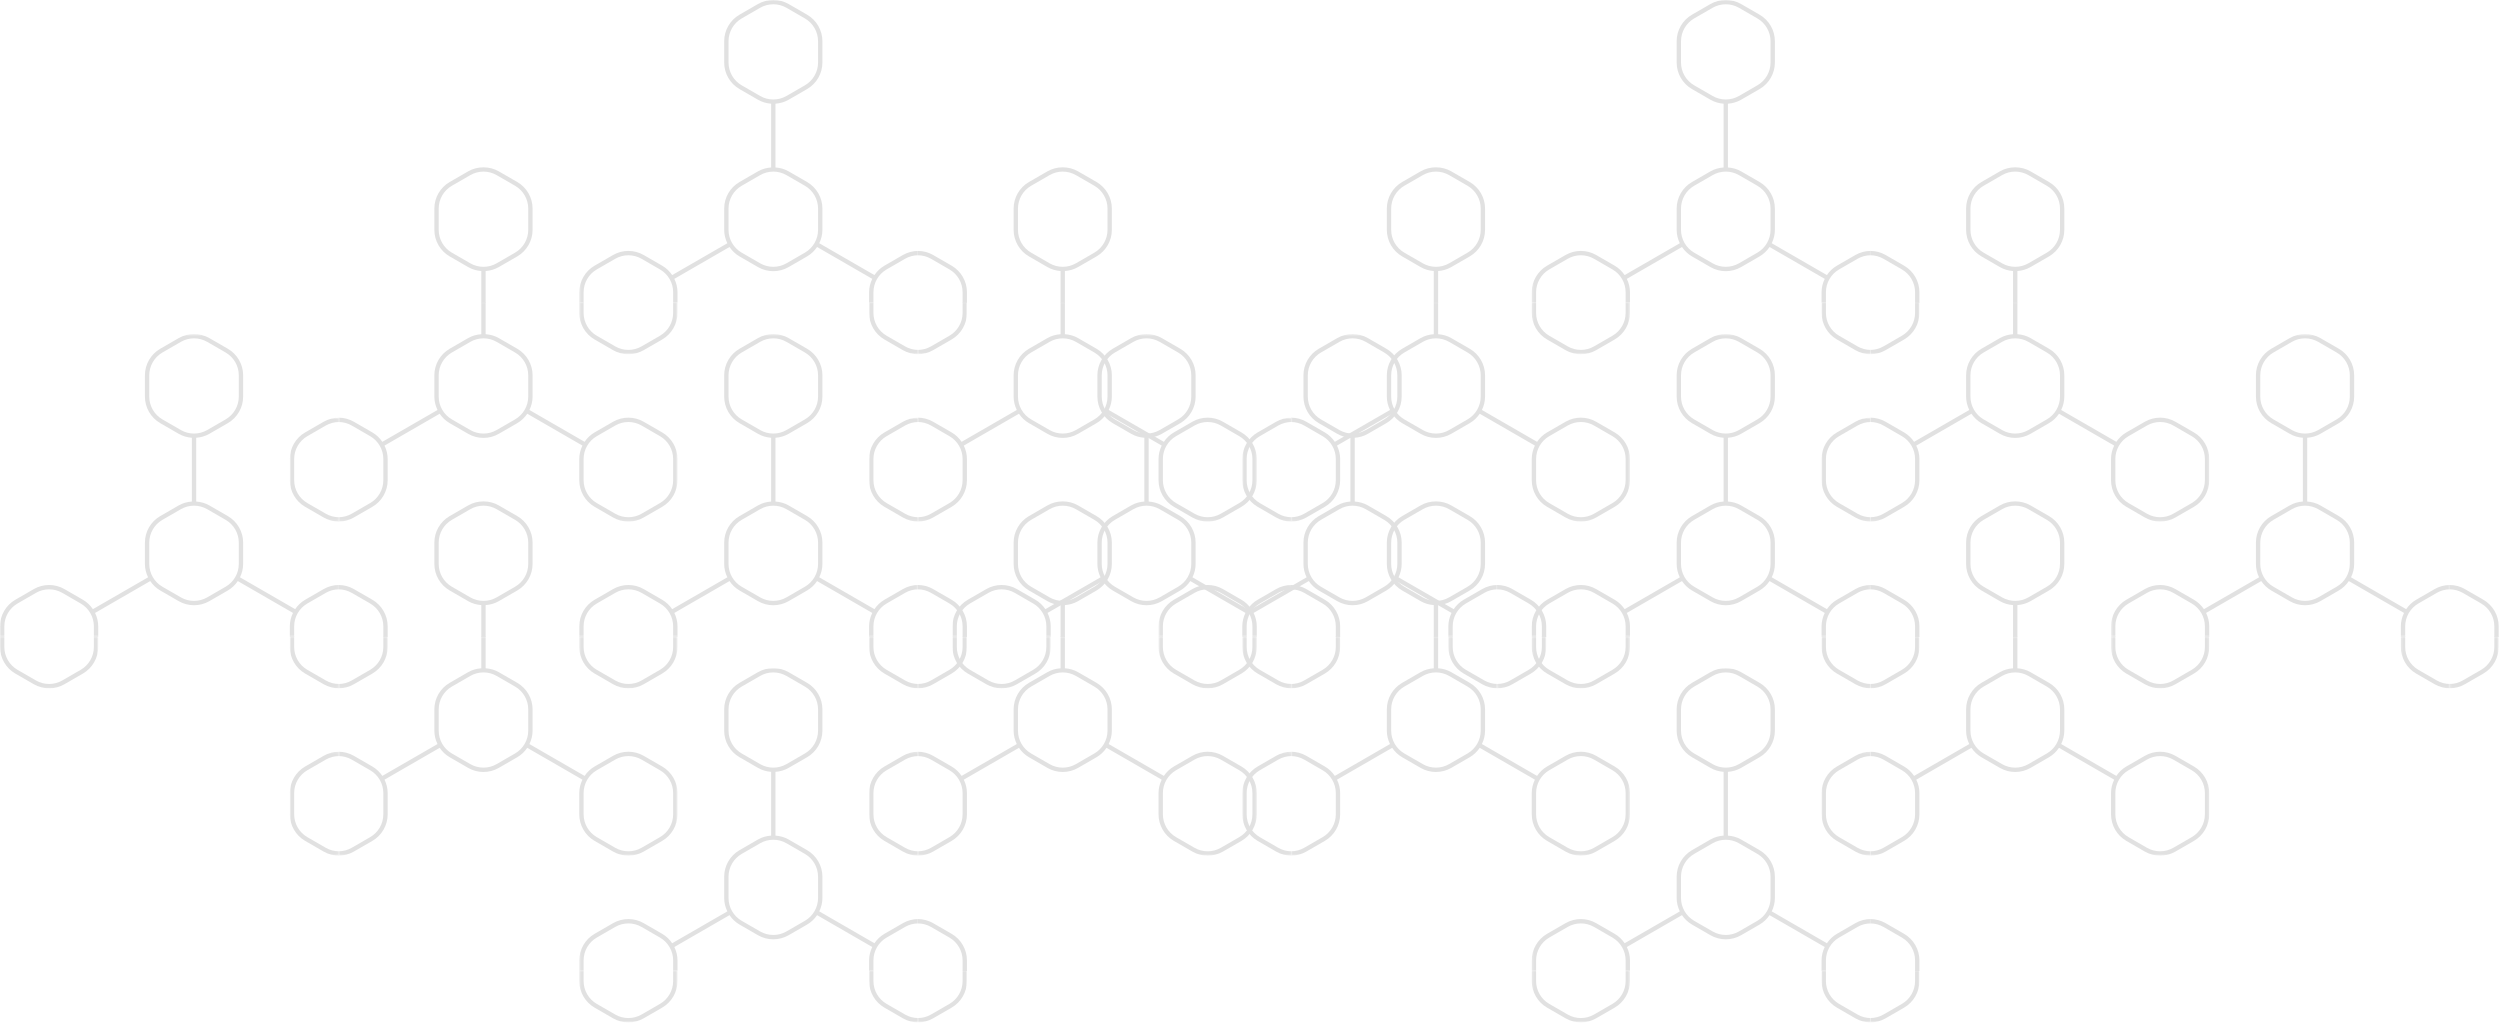 <svg width="1231" height="504" viewBox="0 0 1231 504" fill="none" xmlns="http://www.w3.org/2000/svg">
<path fill-rule="evenodd" clip-rule="evenodd" d="M1014.34 113.19C1014.34 117.802 1011.85 122.098 1007.86 124.404L998.767 129.655C994.774 131.961 989.812 131.961 985.819 129.655L976.724 124.404C972.73 122.1 970.249 117.802 970.249 113.19V102.689C970.249 98.078 972.73 93.78 976.724 91.474L985.819 86.225C987.778 85.094 990.016 84.496 992.293 84.496C994.569 84.496 996.808 85.094 998.767 86.225L1007.86 91.474C1011.85 93.782 1014.34 98.078 1014.34 102.689V113.19ZM1008.93 89.62L999.837 84.37C995.269 81.733 989.317 81.733 984.748 84.37L975.654 89.62C971.001 92.307 968.11 97.314 968.11 102.687V113.188C968.11 118.562 971.001 123.569 975.654 126.255L984.748 131.506C986.755 132.665 988.975 133.293 991.223 133.451V149.134H993.361V133.451C995.608 133.293 997.828 132.665 999.837 131.506L1008.93 126.255C1013.58 123.568 1016.47 118.562 1016.47 113.188V102.687C1016.47 97.314 1013.58 92.308 1008.93 89.62V89.62Z" fill="#E1E1E1"/>
<path fill-rule="evenodd" clip-rule="evenodd" d="M937.575 130.817L928.481 125.566C926.196 124.247 923.588 123.552 920.936 123.552V125.69C923.212 125.69 925.452 126.288 927.411 127.42L936.505 132.67C940.498 134.975 942.981 139.273 942.981 143.885V149.134H945.119V143.885C945.119 138.511 942.228 133.503 937.575 130.817" fill="#E1E1E1"/>
<path fill-rule="evenodd" clip-rule="evenodd" d="M1222.81 295.315L1213.71 290.065C1211.43 288.746 1208.82 288.05 1206.17 288.05V290.188C1208.44 290.188 1210.68 290.786 1212.64 291.918L1221.74 297.168C1225.73 299.473 1228.21 303.771 1228.21 308.383V313.632H1230.35V308.383C1230.35 303.009 1227.46 298.001 1222.81 295.315" fill="#E1E1E1"/>
<path fill-rule="evenodd" clip-rule="evenodd" d="M1014.34 277.687C1014.34 282.299 1011.85 286.596 1007.86 288.902L998.767 294.152C994.774 296.458 989.812 296.458 985.819 294.152L976.724 288.902C972.73 286.597 970.249 282.299 970.249 277.687V267.186C970.249 262.576 972.73 258.278 976.724 255.972L985.819 250.723C987.778 249.591 990.016 248.993 992.293 248.993C994.569 248.993 996.808 249.591 998.767 250.723L1007.86 255.972C1011.85 258.279 1014.34 262.576 1014.34 267.186V277.687ZM1008.93 254.118L999.837 248.868C995.269 246.231 989.317 246.231 984.748 248.868L975.654 254.118C971.001 256.805 968.11 261.812 968.11 267.185V277.686C968.11 283.06 971.001 288.067 975.654 290.753L984.748 296.004C986.755 297.163 988.975 297.791 991.223 297.949V313.632H993.361V297.949C995.608 297.791 997.828 297.163 999.837 296.004L1008.93 290.753C1013.58 288.066 1016.47 283.06 1016.47 277.686V267.185C1016.47 261.812 1013.58 256.806 1008.93 254.118V254.118Z" fill="#E1E1E1"/>
<mask id="mask0_1025_6611" style="mask-type:alpha" maskUnits="userSpaceOnUse" x="920" y="148" width="168" height="109">
<path fill-rule="evenodd" clip-rule="evenodd" d="M920.936 148.845H1087.83V256.821H920.936V148.845Z" fill="white"/>
</mask>
<g mask="url(#mask0_1025_6611)">
<path fill-rule="evenodd" clip-rule="evenodd" d="M970.248 184.792C970.248 180.18 972.729 175.883 976.724 173.577L985.817 168.327C987.776 167.195 990.015 166.598 992.291 166.598C994.57 166.598 996.808 167.195 998.765 168.327L1007.86 173.577C1011.85 175.883 1014.34 180.18 1014.34 184.792V195.293C1014.34 199.903 1011.85 204.2 1007.86 206.508L998.765 211.756C994.772 214.064 989.81 214.064 985.817 211.756L976.724 206.508C972.729 204.201 970.248 199.903 970.248 195.293V184.792ZM1048.08 214.774L1057.17 209.523C1059.17 208.37 1061.41 207.794 1063.65 207.794C1065.89 207.794 1068.13 208.37 1070.12 209.523L1079.22 214.774C1083.21 217.08 1085.69 221.376 1085.69 225.988V236.488C1085.69 241.101 1083.21 245.398 1079.22 247.704L1070.12 252.954C1066.13 255.259 1061.17 255.259 1057.17 252.954L1048.08 247.704C1046.12 246.572 1044.48 244.932 1043.34 242.959C1042.21 240.988 1041.6 238.751 1041.6 236.489V225.988C1041.6 221.376 1044.09 217.08 1048.08 214.774V214.774ZM970.731 203.724C971.993 205.591 973.645 207.2 975.654 208.359L984.747 213.609C987.074 214.952 989.682 215.624 992.291 215.624C994.901 215.624 997.51 214.952 999.836 213.609L1008.93 208.359C1010.94 207.2 1012.59 205.591 1013.85 203.724L1041.02 219.409C1040.03 221.434 1039.47 223.671 1039.47 225.989V236.49C1039.47 239.126 1040.17 241.734 1041.49 244.029C1042.82 246.326 1044.73 248.237 1047.01 249.556L1056.1 254.806C1058.43 256.149 1061.04 256.821 1063.65 256.821C1066.26 256.821 1068.86 256.149 1071.19 254.806L1080.29 249.556C1084.94 246.87 1087.83 241.862 1087.83 236.488V225.989C1087.83 220.615 1084.94 215.607 1080.29 212.921L1071.19 207.672C1066.54 204.984 1060.76 204.984 1056.1 207.671L1047.01 212.921C1045 214.081 1043.35 215.689 1042.09 217.556L1014.92 201.872C1015.91 199.847 1016.47 197.61 1016.47 195.292V184.792C1016.47 179.417 1013.58 174.412 1008.93 171.724L999.836 166.473C997.863 165.334 995.629 164.718 993.361 164.564V148.845H991.223V164.564C988.956 164.718 986.721 165.334 984.747 166.473L975.654 171.724C971.001 174.412 968.11 179.417 968.11 184.792V195.292C968.11 197.61 968.676 199.847 969.661 201.871L942.498 217.556C941.236 215.689 939.582 214.08 937.575 212.921L928.481 207.672C926.197 206.353 923.588 205.656 920.936 205.656V207.794C923.212 207.794 925.452 208.393 927.411 209.524L936.505 214.774C940.5 217.08 942.981 221.377 942.981 225.989V236.488C942.981 241.1 940.5 245.398 936.505 247.704L927.412 252.955C925.452 254.085 923.212 254.683 920.936 254.683V256.821C923.588 256.821 926.196 256.125 928.481 254.806L937.575 249.556C942.228 246.87 945.119 241.862 945.119 236.488V225.989C945.119 223.671 944.553 221.434 943.566 219.409L970.731 203.724Z" fill="#E1E1E1"/>
</g>
<mask id="mask1_1025_6611" style="mask-type:alpha" maskUnits="userSpaceOnUse" x="920" y="148" width="26" height="27">
<path fill-rule="evenodd" clip-rule="evenodd" d="M920.936 148.845H945.119V174.428H920.936V148.845Z" fill="white"/>
</mask>
<g mask="url(#mask1_1025_6611)">
<path fill-rule="evenodd" clip-rule="evenodd" d="M937.575 167.164C942.228 164.476 945.119 159.469 945.119 154.096V148.846H942.981V154.096C942.981 158.708 940.498 163.005 936.505 165.311L927.411 170.561C925.452 171.691 923.212 172.291 920.937 172.291V174.429C923.588 174.429 926.196 173.732 928.481 172.414L937.575 167.164Z" fill="#E1E1E1"/>
</g>
<path fill-rule="evenodd" clip-rule="evenodd" d="M937.575 295.315L928.481 290.065C926.196 288.746 923.588 288.05 920.936 288.05V290.188C923.212 290.188 925.452 290.786 927.411 291.918L936.505 297.168C940.498 299.473 942.981 303.771 942.981 308.383V313.632H945.119V308.383C945.119 303.009 942.228 298.001 937.575 295.315" fill="#E1E1E1"/>
<mask id="mask2_1025_6611" style="mask-type:alpha" maskUnits="userSpaceOnUse" x="1039" y="164" width="168" height="150">
<path fill-rule="evenodd" clip-rule="evenodd" d="M1039.47 164.497H1206.36V313.634H1039.47V164.497Z" fill="white"/>
</mask>
<g mask="url(#mask2_1025_6611)">
<path fill-rule="evenodd" clip-rule="evenodd" d="M1150.57 288.902L1141.48 294.152C1137.48 296.457 1132.52 296.457 1128.53 294.152L1119.44 288.902C1115.44 286.597 1112.96 282.299 1112.96 277.687V267.186C1112.96 262.576 1115.44 258.278 1119.44 255.972L1128.53 250.723C1130.49 249.591 1132.73 248.993 1135 248.993C1137.28 248.993 1139.52 249.591 1141.48 250.723L1150.57 255.972C1154.57 258.278 1157.05 262.576 1157.05 267.186V277.687C1157.05 282.299 1154.57 286.596 1150.57 288.902V288.902ZM1119.44 206.508C1115.44 204.202 1112.96 199.905 1112.96 195.293V184.794C1112.96 180.182 1115.44 175.884 1119.44 173.578L1128.53 168.327C1130.49 167.197 1132.73 166.599 1135 166.599C1137.28 166.599 1139.52 167.197 1141.48 168.327L1150.57 173.578C1154.57 175.884 1157.05 180.18 1157.05 184.794V195.293C1157.05 199.905 1154.57 204.202 1150.57 206.508L1141.48 211.758C1137.48 214.064 1132.52 214.065 1128.53 211.758L1119.44 206.508ZM1189.72 295.317C1187.71 296.476 1186.06 298.083 1184.8 299.95L1157.64 284.267C1158.62 282.242 1159.19 280.005 1159.19 277.687V267.186C1159.19 261.814 1156.3 256.806 1151.64 254.12L1142.55 248.869C1140.58 247.73 1138.34 247.114 1136.07 246.959V215.556C1138.32 215.396 1140.54 214.768 1142.55 213.609L1151.64 208.36C1156.3 205.673 1159.19 200.665 1159.19 195.293V184.793C1159.19 179.419 1156.3 174.412 1151.64 171.725L1142.55 166.475C1137.98 163.839 1132.02 163.837 1127.46 166.475L1118.37 171.725C1113.71 174.412 1110.82 179.419 1110.82 184.793V195.293C1110.82 200.667 1113.71 205.674 1118.37 208.36L1127.46 213.609C1129.47 214.768 1131.69 215.396 1133.93 215.556V246.959C1131.67 247.114 1129.43 247.73 1127.46 248.869L1118.37 254.12C1113.71 256.806 1110.82 261.814 1110.82 267.186V277.687C1110.82 280.005 1111.39 282.242 1112.37 284.269L1085.21 299.95C1083.95 298.083 1082.29 296.476 1080.29 295.317L1071.19 290.067C1066.54 287.379 1060.76 287.38 1056.1 290.067L1047.01 295.317C1042.36 298.003 1039.47 303.011 1039.47 308.383V313.634H1041.6V308.383C1041.6 303.773 1044.09 299.475 1048.08 297.17L1057.17 291.92C1061.17 289.614 1066.13 289.614 1070.12 291.92L1079.22 297.17C1083.21 299.475 1085.69 303.773 1085.69 308.385V313.634H1087.83V308.385C1087.83 306.065 1087.26 303.829 1086.28 301.804L1113.44 286.12C1114.7 287.987 1116.36 289.594 1118.37 290.755L1127.46 296.005C1129.79 297.348 1132.39 298.02 1135 298.02C1137.61 298.02 1140.22 297.348 1142.55 296.005L1151.64 290.755C1153.65 289.594 1155.3 287.987 1156.57 286.12L1183.73 301.804C1182.74 303.829 1182.18 306.065 1182.18 308.385V313.634H1184.32V308.385C1184.32 303.773 1186.8 299.475 1190.79 297.17L1199.88 291.92C1201.84 290.788 1204.08 290.19 1206.36 290.19V288.052C1203.71 288.052 1201.1 288.748 1198.81 290.067L1189.72 295.317Z" fill="#E1E1E1"/>
</g>
<mask id="mask3_1025_6611" style="mask-type:alpha" maskUnits="userSpaceOnUse" x="1039" y="313" width="49" height="26">
<path fill-rule="evenodd" clip-rule="evenodd" d="M1039.47 313.346H1087.83V338.929H1039.47V313.346Z" fill="white"/>
</mask>
<g mask="url(#mask3_1025_6611)">
<path fill-rule="evenodd" clip-rule="evenodd" d="M1047.01 331.664L1056.1 336.914C1058.43 338.258 1061.04 338.929 1063.65 338.929C1066.26 338.928 1068.87 338.258 1071.19 336.914L1080.29 331.664C1084.94 328.978 1087.83 323.97 1087.83 318.596V313.346H1085.69V318.596C1085.69 323.208 1083.21 327.506 1079.22 329.811L1070.12 335.061C1066.13 337.369 1061.17 337.367 1057.17 335.061L1048.08 329.811C1046.12 328.68 1044.48 327.04 1043.35 325.067C1042.21 323.096 1041.6 320.86 1041.6 318.596V313.346H1039.47V318.596C1039.47 321.234 1040.17 323.842 1041.49 326.137C1042.82 328.434 1044.73 330.345 1047.01 331.664" fill="#E1E1E1"/>
</g>
<mask id="mask4_1025_6611" style="mask-type:alpha" maskUnits="userSpaceOnUse" x="920" y="313" width="168" height="109">
<path fill-rule="evenodd" clip-rule="evenodd" d="M920.937 313.346H1087.83V421.322H920.937V313.346Z" fill="white"/>
</mask>
<g mask="url(#mask4_1025_6611)">
<path fill-rule="evenodd" clip-rule="evenodd" d="M970.248 349.293C970.248 344.681 972.729 340.384 976.724 338.078L985.817 332.828C987.776 331.696 990.015 331.098 992.291 331.098C994.57 331.098 996.808 331.696 998.766 332.828L1007.86 338.078C1011.85 340.384 1014.34 344.681 1014.34 349.293V359.793C1014.34 364.404 1011.85 368.701 1007.86 371.008L998.766 376.257C994.772 378.565 989.81 378.565 985.817 376.257L976.724 371.008C972.729 368.702 970.248 364.404 970.248 359.793V349.293ZM1048.08 379.274L1057.17 374.023C1059.17 372.87 1061.41 372.294 1063.65 372.294C1065.89 372.294 1068.13 372.87 1070.12 374.023L1079.22 379.274C1083.21 381.58 1085.69 385.876 1085.69 390.488V400.988C1085.69 405.601 1083.21 409.898 1079.22 412.204L1070.12 417.454C1066.13 419.759 1061.17 419.759 1057.17 417.454L1048.08 412.204C1046.12 411.072 1044.48 409.431 1043.34 407.459C1042.21 405.488 1041.6 403.251 1041.6 400.989V390.488C1041.6 385.876 1044.09 381.58 1048.08 379.274V379.274ZM970.732 368.225C971.993 370.092 973.646 371.701 975.655 372.86L984.747 378.11C987.074 379.453 989.682 380.125 992.292 380.125C994.901 380.125 997.51 379.453 999.836 378.11L1008.93 372.86C1010.94 371.701 1012.59 370.092 1013.85 368.225L1041.02 383.91C1040.03 385.935 1039.47 388.172 1039.47 390.49V400.991C1039.47 403.627 1040.17 406.235 1041.49 408.53C1042.82 410.827 1044.73 412.738 1047.01 414.057L1056.1 419.307C1058.43 420.65 1061.04 421.322 1063.65 421.322C1066.26 421.322 1068.87 420.65 1071.19 419.307L1080.29 414.057C1084.94 411.371 1087.83 406.363 1087.83 400.989V390.49C1087.83 385.116 1084.94 380.108 1080.29 377.422L1071.19 372.173C1066.54 369.485 1060.76 369.485 1056.1 372.172L1047.01 377.422C1045 378.582 1043.35 380.19 1042.09 382.057L1014.92 366.373C1015.91 364.348 1016.47 362.111 1016.47 359.793V349.293C1016.47 343.918 1013.58 338.912 1008.93 336.225L999.836 330.974C997.863 329.835 995.63 329.219 993.362 329.065V313.346H991.223V329.065C988.956 329.219 986.721 329.835 984.747 330.974L975.655 336.225C971.002 338.912 968.11 343.918 968.11 349.293V359.793C968.11 362.111 968.676 364.348 969.662 366.372L942.498 382.057C941.236 380.19 939.582 378.581 937.575 377.422L928.481 372.173C926.198 370.854 923.588 370.157 920.937 370.157V372.295C923.212 372.295 925.452 372.894 927.411 374.025L936.505 379.275C940.5 381.581 942.981 385.878 942.981 390.49V400.989C942.981 405.601 940.5 409.899 936.505 412.205L927.412 417.456C925.452 418.586 923.212 419.184 920.937 419.184V421.322C923.588 421.322 926.196 420.626 928.481 419.307L937.575 414.057C942.228 411.371 945.12 406.363 945.12 400.989V390.49C945.12 388.172 944.554 385.935 943.567 383.91L970.732 368.225Z" fill="#E1E1E1"/>
</g>
<mask id="mask5_1025_6611" style="mask-type:alpha" maskUnits="userSpaceOnUse" x="920" y="313" width="26" height="26">
<path fill-rule="evenodd" clip-rule="evenodd" d="M920.937 313.346H945.12V338.929H920.937V313.346Z" fill="white"/>
</mask>
<g mask="url(#mask5_1025_6611)">
<path fill-rule="evenodd" clip-rule="evenodd" d="M937.575 331.664C942.228 328.976 945.12 323.969 945.12 318.596V313.346H942.981V318.596C942.981 323.208 940.499 327.505 936.505 329.811L927.411 335.061C925.452 336.191 923.213 336.791 920.937 336.791V338.929C923.588 338.929 926.196 338.232 928.481 336.914L937.575 331.664Z" fill="#E1E1E1"/>
</g>
<path fill-rule="evenodd" clip-rule="evenodd" d="M937.575 459.816L928.481 454.566C926.196 453.247 923.588 452.551 920.936 452.551V454.689C923.212 454.689 925.452 455.287 927.411 456.419L936.505 461.669C940.498 463.974 942.981 468.272 942.981 472.884V478.133H945.119V472.884C945.119 467.51 942.228 462.502 937.575 459.816" fill="#E1E1E1"/>
<mask id="mask6_1025_6611" style="mask-type:alpha" maskUnits="userSpaceOnUse" x="1182" y="313" width="25" height="26">
<path fill-rule="evenodd" clip-rule="evenodd" d="M1182.18 313.346H1206.36V338.928H1182.18V313.346Z" fill="white"/>
</mask>
<g mask="url(#mask6_1025_6611)">
<path fill-rule="evenodd" clip-rule="evenodd" d="M1199.88 335.062L1190.79 329.812C1186.8 327.506 1184.32 323.209 1184.32 318.597V313.347H1182.18V318.597C1182.18 323.97 1185.07 328.977 1189.72 331.665L1198.81 336.915C1201.1 338.233 1203.71 338.93 1206.36 338.93V336.792C1204.08 336.792 1201.84 336.194 1199.88 335.062" fill="#E1E1E1"/>
</g>
<mask id="mask7_1025_6611" style="mask-type:alpha" maskUnits="userSpaceOnUse" x="1206" y="313" width="25" height="26">
<path fill-rule="evenodd" clip-rule="evenodd" d="M1206.17 313.346H1230.35V338.929H1206.17V313.346Z" fill="white"/>
</mask>
<g mask="url(#mask7_1025_6611)">
<path fill-rule="evenodd" clip-rule="evenodd" d="M1222.81 331.664C1227.46 328.976 1230.35 323.969 1230.35 318.596V313.346H1228.21V318.596C1228.21 323.208 1225.73 327.505 1221.74 329.811L1212.64 335.061C1210.68 336.191 1208.44 336.791 1206.17 336.791V338.929C1208.82 338.929 1211.43 338.232 1213.71 336.914L1222.81 331.664Z" fill="#E1E1E1"/>
</g>
<mask id="mask8_1025_6611" style="mask-type:alpha" maskUnits="userSpaceOnUse" x="920" y="477" width="26" height="27">
<path fill-rule="evenodd" clip-rule="evenodd" d="M920.937 477.848H945.119V503.431H920.937V477.848Z" fill="white"/>
</mask>
<g mask="url(#mask8_1025_6611)">
<path fill-rule="evenodd" clip-rule="evenodd" d="M937.575 496.166C942.228 493.478 945.119 488.471 945.119 483.098V477.848H942.981V483.098C942.981 487.71 940.498 492.007 936.505 494.313L927.411 499.563C925.452 500.693 923.212 501.293 920.937 501.293V503.431C923.588 503.431 926.196 502.734 928.481 501.416L937.575 496.166Z" fill="#E1E1E1"/>
</g>
<path fill-rule="evenodd" clip-rule="evenodd" d="M729.104 113.192C729.104 117.804 726.623 122.101 722.628 124.407L713.535 129.657C709.542 131.963 704.58 131.963 700.586 129.657L691.492 124.407C687.497 122.102 685.016 117.804 685.016 113.192V102.691C685.016 98.081 687.497 93.782 691.492 91.477L700.586 86.228C702.545 85.096 704.783 84.498 707.061 84.498C709.337 84.498 711.576 85.096 713.535 86.228L722.628 91.477C726.623 93.784 729.104 98.081 729.104 102.691V113.192ZM723.697 89.622L714.605 84.372C710.036 81.735 704.084 81.735 699.516 84.372L690.422 89.622C685.769 92.309 682.877 97.316 682.877 102.689V113.189C682.877 118.564 685.769 123.571 690.422 126.257L699.516 131.508C701.523 132.667 703.743 133.295 705.99 133.453V149.136H708.129V133.453C710.376 133.295 712.596 132.667 714.605 131.508L723.697 126.257C728.35 123.57 731.242 118.564 731.242 113.189V102.689C731.242 97.316 728.352 92.31 723.697 89.622V89.622Z" fill="#E1E1E1"/>
<mask id="mask9_1025_6611" style="mask-type:alpha" maskUnits="userSpaceOnUse" x="754" y="0" width="168" height="150">
<path fill-rule="evenodd" clip-rule="evenodd" d="M754.234 0H921.127V149.137H754.234V0Z" fill="white"/>
</mask>
<g mask="url(#mask9_1025_6611)">
<path fill-rule="evenodd" clip-rule="evenodd" d="M865.338 124.405L856.246 129.655C852.251 131.96 847.29 131.96 843.297 129.655L834.203 124.405C830.21 122.101 827.729 117.802 827.729 113.19V102.69C827.729 98.079 830.21 93.781 834.203 91.475L843.297 86.226C845.254 85.094 847.494 84.497 849.771 84.497C852.049 84.497 854.288 85.094 856.246 86.226L865.338 91.475C869.333 93.781 871.814 98.079 871.814 102.69V113.19C871.814 117.802 869.333 122.099 865.338 124.405V124.405ZM834.203 42.01C830.21 39.704 827.729 35.407 827.729 30.795V20.296C827.729 15.684 830.21 11.386 834.203 9.08L843.297 3.83C845.254 2.699 847.494 2.102 849.771 2.102C852.049 2.102 854.288 2.699 856.246 3.83L865.338 9.08C869.333 11.386 871.814 15.683 871.814 20.296V30.795C871.814 35.407 869.333 39.704 865.338 42.01L856.246 47.26C852.252 49.566 847.292 49.568 843.297 47.26L834.203 42.01ZM904.488 130.82C902.481 131.979 900.828 133.586 899.567 135.453L872.403 119.77C873.389 117.745 873.954 115.508 873.954 113.19V102.689C873.954 97.317 871.063 92.309 866.409 89.623L857.316 84.372C855.343 83.233 853.108 82.617 850.842 82.462V51.059C853.087 50.899 855.307 50.271 857.316 49.112L866.409 43.863C871.063 41.175 873.954 36.168 873.954 30.796V20.296C873.954 14.922 871.063 9.915 866.409 7.228L857.316 1.978C852.752 -0.659 846.792 -0.66 842.227 1.978L833.133 7.228C828.48 9.915 825.589 14.922 825.589 20.296V30.796C825.589 36.17 828.48 41.177 833.133 43.863L842.227 49.112C844.236 50.271 846.454 50.899 848.702 51.059V82.462C846.435 82.617 844.2 83.233 842.227 84.372L833.133 89.623C828.48 92.309 825.589 97.317 825.589 102.689V113.19C825.589 115.508 826.155 117.745 827.14 119.771L799.975 135.453C798.715 133.586 797.061 131.979 795.054 130.82L785.959 125.57C781.304 122.882 775.524 122.883 770.871 125.57L761.777 130.82C757.124 133.506 754.234 138.514 754.234 143.886V149.137H756.372V143.886C756.372 139.276 758.853 134.978 762.847 132.673L771.941 127.423C775.934 125.117 780.896 125.117 784.889 127.423L793.984 132.673C797.977 134.978 800.458 139.276 800.458 143.888V149.137H802.598V143.888C802.598 141.568 802.032 139.332 801.045 137.306L828.21 121.623C829.472 123.49 831.126 125.097 833.133 126.258L842.227 131.508C844.554 132.851 847.162 133.523 849.772 133.523C852.379 133.523 854.989 132.851 857.316 131.508L866.409 126.258C868.417 125.097 870.071 123.49 871.333 121.623L898.497 137.306C897.51 139.332 896.944 141.568 896.944 143.888V149.137H899.084V143.888C899.084 139.276 901.565 134.978 905.558 132.673L914.652 127.423C916.611 126.291 918.851 125.693 921.128 125.693V123.555C918.475 123.555 915.866 124.251 913.582 125.57L904.488 130.82Z" fill="#E1E1E1"/>
</g>
<mask id="mask10_1025_6611" style="mask-type:alpha" maskUnits="userSpaceOnUse" x="754" y="148" width="49" height="27">
<path fill-rule="evenodd" clip-rule="evenodd" d="M754.233 148.846H802.597V174.429H754.233V148.846Z" fill="white"/>
</mask>
<g mask="url(#mask10_1025_6611)">
<path fill-rule="evenodd" clip-rule="evenodd" d="M761.777 167.166L770.871 172.416C773.199 173.759 775.806 174.431 778.416 174.431C781.024 174.43 783.633 173.759 785.96 172.416L795.053 167.166C799.706 164.48 802.597 159.472 802.597 154.098V148.848H800.457V154.098C800.457 158.71 797.978 163.008 793.983 165.313L784.89 170.563C780.895 172.871 775.933 172.869 771.941 170.563L762.847 165.313C760.888 164.182 759.251 162.542 758.113 160.569C756.974 158.598 756.371 156.362 756.371 154.098V148.848H754.233V154.098C754.233 156.736 754.935 159.344 756.26 161.639C757.586 163.936 759.494 165.847 761.777 167.166" fill="#E1E1E1"/>
</g>
<path fill-rule="evenodd" clip-rule="evenodd" d="M729.104 277.688C729.104 282.3 726.623 286.597 722.628 288.903L713.535 294.153C709.542 296.459 704.58 296.459 700.586 294.153L691.492 288.903C687.497 286.598 685.016 282.3 685.016 277.688V267.187C685.016 262.577 687.497 258.279 691.492 255.973L700.586 250.724C702.545 249.592 704.783 248.994 707.061 248.994C709.337 248.994 711.576 249.592 713.535 250.724L722.628 255.973C726.623 258.28 729.104 262.577 729.104 267.187V277.688ZM723.697 254.119L714.605 248.869C710.036 246.232 704.084 246.232 699.516 248.869L690.422 254.119C685.769 256.806 682.877 261.813 682.877 267.186V277.687C682.877 283.061 685.769 288.068 690.422 290.754L699.516 296.005C701.523 297.164 703.743 297.792 705.99 297.95V313.633H708.129V297.95C710.376 297.792 712.596 297.164 714.605 296.005L723.697 290.754C728.35 288.067 731.242 283.061 731.242 277.687V267.186C731.242 261.813 728.352 256.807 723.697 254.119V254.119Z" fill="#E1E1E1"/>
<mask id="mask11_1025_6611" style="mask-type:alpha" maskUnits="userSpaceOnUse" x="635" y="148" width="168" height="109">
<path fill-rule="evenodd" clip-rule="evenodd" d="M635.704 148.846H802.599V256.822H635.704V148.846Z" fill="white"/>
</mask>
<g mask="url(#mask11_1025_6611)">
<path fill-rule="evenodd" clip-rule="evenodd" d="M685.016 184.793C685.016 180.181 687.497 175.884 691.492 173.578L700.585 168.328C702.543 167.196 704.783 166.598 707.059 166.598C709.338 166.598 711.576 167.196 713.533 168.328L722.627 173.578C726.622 175.884 729.103 180.181 729.103 184.793V195.294C729.103 199.904 726.622 204.201 722.627 206.508L713.533 211.757C709.54 214.065 704.578 214.065 700.585 211.757L691.492 206.508C687.497 204.202 685.016 199.904 685.016 195.294V184.793ZM762.847 214.775L771.941 209.525C773.938 208.372 776.176 207.795 778.415 207.795C780.655 207.795 782.893 208.372 784.89 209.525L793.984 214.775C797.977 217.081 800.458 221.378 800.458 225.99V236.489C800.458 241.103 797.977 245.399 793.984 247.705L784.89 252.956C780.896 255.26 775.934 255.26 771.941 252.956L762.847 247.705C760.888 246.574 759.25 244.933 758.113 242.961C756.975 240.99 756.372 238.753 756.372 236.491V225.99C756.372 221.378 758.854 217.081 762.847 214.775V214.775ZM685.499 203.725C686.761 205.592 688.413 207.201 690.422 208.36L699.515 213.61C701.842 214.953 704.45 215.625 707.059 215.625C709.668 215.625 712.278 214.953 714.603 213.61L723.698 208.36C725.706 207.201 727.359 205.592 728.62 203.725L755.785 219.41C754.8 221.435 754.234 223.672 754.234 225.99V236.491C754.234 239.127 754.934 241.735 756.261 244.03C757.586 246.327 759.494 248.238 761.777 249.557L770.871 254.807C773.198 256.15 775.806 256.822 778.415 256.822C781.025 256.822 783.633 256.15 785.96 254.807L795.054 249.557C799.707 246.871 802.598 241.863 802.598 236.489V225.99C802.598 220.616 799.707 215.608 795.054 212.922L785.96 207.673C781.305 204.985 775.524 204.985 770.871 207.672L761.777 212.922C759.77 214.082 758.116 215.69 756.855 217.557L729.69 201.873C730.676 199.848 731.242 197.611 731.242 195.293V184.793C731.242 179.418 728.35 174.412 723.698 171.725L714.603 166.474C712.631 165.335 710.397 164.719 708.129 164.565V148.846H705.991V164.565C703.724 164.719 701.489 165.335 699.515 166.474L690.422 171.725C685.769 174.412 682.878 179.418 682.878 184.793V195.293C682.878 197.611 683.444 199.848 684.429 201.872L657.266 217.557C656.004 215.69 654.35 214.081 652.343 212.922L643.248 207.673C640.965 206.354 638.356 205.657 635.704 205.657V207.795C637.98 207.795 640.22 208.394 642.178 209.525L651.273 214.775C655.267 217.081 657.749 221.378 657.749 225.99V236.489C657.749 241.101 655.267 245.399 651.273 247.705L642.18 252.956C640.22 254.086 637.98 254.684 635.704 254.684V256.822C638.356 256.822 640.964 256.126 643.248 254.807L652.343 249.557C656.995 246.871 659.887 241.863 659.887 236.489V225.99C659.887 223.672 659.321 221.435 658.334 219.41L685.499 203.725Z" fill="#E1E1E1"/>
</g>
<path fill-rule="evenodd" clip-rule="evenodd" d="M652.343 295.317L643.248 290.066C640.964 288.747 638.356 288.052 635.704 288.052V290.19C637.98 290.19 640.22 290.788 642.178 291.92L651.273 297.17C655.266 299.475 657.749 303.773 657.749 308.385V313.634H659.887V308.385C659.887 303.011 656.995 298.003 652.343 295.317" fill="#E1E1E1"/>
<mask id="mask12_1025_6611" style="mask-type:alpha" maskUnits="userSpaceOnUse" x="896" y="148" width="26" height="27">
<path fill-rule="evenodd" clip-rule="evenodd" d="M896.945 148.846H921.127V174.428H896.945V148.846Z" fill="white"/>
</mask>
<g mask="url(#mask12_1025_6611)">
<path fill-rule="evenodd" clip-rule="evenodd" d="M914.652 170.563L905.559 165.313C901.564 163.007 899.085 158.71 899.085 154.098V148.848H896.945V154.098C896.945 159.471 899.836 164.478 904.489 167.166L913.582 172.416C915.867 173.734 918.474 174.431 921.128 174.431V172.293C918.85 172.293 916.611 171.695 914.652 170.563" fill="#E1E1E1"/>
</g>
<mask id="mask13_1025_6611" style="mask-type:alpha" maskUnits="userSpaceOnUse" x="896" y="205" width="26" height="52">
<path fill-rule="evenodd" clip-rule="evenodd" d="M896.944 205.66H921.127V256.825H896.944V205.66Z" fill="white"/>
</mask>
<g mask="url(#mask13_1025_6611)">
<path fill-rule="evenodd" clip-rule="evenodd" d="M904.489 212.925C899.836 215.613 896.944 220.621 896.944 225.993V236.492C896.944 241.865 899.836 246.872 904.489 249.56L913.583 254.811C915.866 256.128 918.476 256.825 921.127 256.825V254.687C918.851 254.687 916.612 254.089 914.653 252.957L905.559 247.707C901.565 245.401 899.084 241.103 899.084 236.492V225.993C899.084 221.383 901.565 217.085 905.559 214.779L914.651 209.528C916.61 208.398 918.851 207.799 921.127 207.799V205.66C918.476 205.66 915.866 206.357 913.581 207.675L904.489 212.925Z" fill="#E1E1E1"/>
</g>
<mask id="mask14_1025_6611" style="mask-type:alpha" maskUnits="userSpaceOnUse" x="753" y="164" width="168" height="150">
<path fill-rule="evenodd" clip-rule="evenodd" d="M753.991 164.479H920.884V313.615H753.991V164.479Z" fill="white"/>
</mask>
<g mask="url(#mask14_1025_6611)">
<path fill-rule="evenodd" clip-rule="evenodd" d="M865.339 288.903L856.246 294.153C852.251 296.458 847.291 296.458 843.297 294.153L834.203 288.903C830.21 286.598 827.729 282.3 827.729 277.688V267.187C827.729 262.577 830.21 258.279 834.203 255.973L843.297 250.724C845.255 249.592 847.494 248.994 849.772 248.994C852.049 248.994 854.289 249.592 856.246 250.724L865.339 255.973C869.334 258.279 871.815 262.577 871.815 267.187V277.688C871.815 282.3 869.334 286.597 865.339 288.903V288.903ZM834.203 206.508C830.21 204.202 827.729 199.905 827.729 195.293V184.794C827.729 180.182 830.21 175.884 834.203 173.578L843.297 168.327C845.255 167.197 847.494 166.599 849.772 166.599C852.049 166.599 854.289 167.197 856.246 168.327L865.339 173.578C869.334 175.884 871.815 180.18 871.815 184.794V195.293C871.815 199.905 869.334 204.202 865.339 206.508L856.246 211.758C852.253 214.064 847.292 214.066 843.297 211.758L834.203 206.508ZM904.488 295.318C902.481 296.477 900.828 298.084 899.567 299.951L872.403 284.268C873.389 282.243 873.955 280.006 873.955 277.688V267.187C873.955 261.815 871.063 256.807 866.409 254.121L857.316 248.87C855.344 247.731 853.108 247.115 850.842 246.96V215.557C853.087 215.397 855.307 214.769 857.316 213.61L866.409 208.361C871.063 205.674 873.955 200.666 873.955 195.294V184.794C873.955 179.42 871.063 174.413 866.409 171.726L857.316 166.476C852.752 163.839 846.793 163.838 842.227 166.476L833.133 171.726C828.48 174.413 825.589 179.42 825.589 184.794V195.294C825.589 200.668 828.48 205.675 833.133 208.361L842.227 213.61C844.236 214.769 846.455 215.397 848.702 215.557V246.96C846.435 247.115 844.2 247.731 842.227 248.87L833.133 254.121C828.48 256.807 825.589 261.815 825.589 267.187V277.688C825.589 280.006 826.155 282.243 827.14 284.269L799.975 299.951C798.715 298.084 797.061 296.477 795.054 295.318L785.96 290.068C781.304 287.38 775.524 287.381 770.871 290.068L761.777 295.318C757.124 298.004 754.234 303.012 754.234 308.384V313.635H756.372V308.384C756.372 303.774 758.853 299.476 762.847 297.171L771.941 291.921C775.934 289.615 780.896 289.615 784.89 291.921L793.984 297.171C797.977 299.476 800.458 303.774 800.458 308.386V313.635H802.598V308.386C802.598 306.066 802.032 303.83 801.045 301.804L828.21 286.121C829.472 287.988 831.126 289.595 833.133 290.756L842.227 296.006C844.554 297.349 847.162 298.021 849.772 298.021C852.38 298.021 854.989 297.349 857.316 296.006L866.409 290.756C868.417 289.595 870.071 287.988 871.333 286.121L898.497 301.804C897.51 303.83 896.944 306.066 896.944 308.386V313.635H899.084V308.386C899.084 303.774 901.565 299.476 905.558 297.171L914.652 291.921C916.611 290.789 918.851 290.191 921.128 290.191V288.053C918.475 288.053 915.866 288.749 913.582 290.068L904.488 295.318Z" fill="#E1E1E1"/>
</g>
<mask id="mask15_1025_6611" style="mask-type:alpha" maskUnits="userSpaceOnUse" x="611" y="205" width="25" height="52">
<path fill-rule="evenodd" clip-rule="evenodd" d="M611.711 205.658H635.894V256.823H611.711V205.658Z" fill="white"/>
</mask>
<g mask="url(#mask15_1025_6611)">
<path fill-rule="evenodd" clip-rule="evenodd" d="M619.256 212.923C614.603 215.611 611.711 220.619 611.711 225.991V236.49C611.711 241.863 614.603 246.871 619.256 249.558L628.35 254.809C630.633 256.126 633.243 256.823 635.894 256.823V254.685C633.618 254.685 631.379 254.087 629.42 252.955L620.326 247.705C616.332 245.399 613.851 241.101 613.851 236.49V225.991C613.851 221.381 616.332 217.083 620.326 214.777L629.418 209.526C631.377 208.396 633.618 207.797 635.894 207.797V205.658C633.243 205.658 630.633 206.355 628.348 207.673L619.256 212.923Z" fill="#E1E1E1"/>
</g>
<mask id="mask16_1025_6611" style="mask-type:alpha" maskUnits="userSpaceOnUse" x="469" y="164" width="167" height="150">
<path fill-rule="evenodd" clip-rule="evenodd" d="M469.001 164.498H635.894V313.635H469.001V164.498Z" fill="white"/>
</mask>
<g mask="url(#mask16_1025_6611)">
<path fill-rule="evenodd" clip-rule="evenodd" d="M580.106 288.903L571.013 294.153C567.018 296.457 562.058 296.457 558.065 294.153L548.97 288.903C544.977 286.598 542.496 282.3 542.496 277.688V267.187C542.496 262.577 544.977 258.279 548.97 255.973L558.065 250.724C560.022 249.592 562.262 248.994 564.539 248.994C566.816 248.994 569.056 249.592 571.013 250.724L580.106 255.973C584.101 258.279 586.582 262.577 586.582 267.187V277.688C586.582 282.3 584.101 286.597 580.106 288.903V288.903ZM548.97 206.508C544.977 204.202 542.496 199.906 542.496 195.294V184.794C542.496 180.182 544.977 175.884 548.97 173.578L558.065 168.328C560.022 167.198 562.262 166.6 564.539 166.6C566.816 166.6 569.056 167.198 571.013 168.328L580.106 173.578C584.101 175.884 586.582 180.181 586.582 184.794V195.294C586.582 199.906 584.101 204.202 580.106 206.508L571.013 211.759C567.02 214.065 562.059 214.066 558.065 211.759L548.97 206.508ZM619.255 295.318C617.248 296.477 615.596 298.084 614.334 299.951L587.17 284.268C588.156 282.243 588.722 280.006 588.722 277.688V267.187C588.722 261.815 585.83 256.807 581.176 254.121L572.083 248.87C570.111 247.731 567.876 247.115 565.609 246.96V215.557C567.855 215.397 570.075 214.769 572.083 213.61L581.176 208.361C585.83 205.674 588.722 200.666 588.722 195.294V184.794C588.722 179.42 585.83 174.413 581.176 171.726L572.083 166.476C567.52 163.839 561.56 163.838 556.995 166.476L547.9 171.726C543.248 174.413 540.356 179.42 540.356 184.794V195.294C540.356 200.668 543.248 205.675 547.9 208.361L556.995 213.61C559.003 214.769 561.222 215.397 563.469 215.557V246.96C561.202 247.115 558.967 247.731 556.995 248.87L547.9 254.121C543.248 256.807 540.356 261.815 540.356 267.187V277.688C540.356 280.006 540.922 282.243 541.907 284.269L514.742 299.951C513.482 298.084 511.828 296.477 509.821 295.318L500.727 290.068C496.071 287.38 490.291 287.381 485.638 290.068L476.544 295.318C471.891 298.004 469.001 303.012 469.001 308.384V313.635H471.14V308.384C471.14 303.774 473.621 299.476 477.614 297.171L486.708 291.921C490.701 289.615 495.664 289.615 499.657 291.921L508.751 297.171C512.744 299.476 515.225 303.774 515.225 308.386V313.635H517.365V308.386C517.365 306.066 516.799 303.83 515.812 301.804L542.977 286.121C544.239 287.988 545.893 289.595 547.9 290.756L556.995 296.006C559.322 297.349 561.93 298.021 564.539 298.021C567.147 298.021 569.756 297.349 572.083 296.006L581.176 290.756C583.185 289.595 584.839 287.988 586.1 286.121L613.264 301.804C612.277 303.83 611.711 306.066 611.711 308.386V313.635H613.851V308.386C613.851 303.774 616.332 299.476 620.325 297.171L629.419 291.921C631.378 290.789 633.618 290.191 635.895 290.191V288.053C633.242 288.053 630.633 288.749 628.349 290.068L619.255 295.318Z" fill="#E1E1E1"/>
</g>
<mask id="mask17_1025_6611" style="mask-type:alpha" maskUnits="userSpaceOnUse" x="469" y="313" width="49" height="26">
<path fill-rule="evenodd" clip-rule="evenodd" d="M469 313.347H517.364V338.93H469V313.347Z" fill="white"/>
</mask>
<g mask="url(#mask17_1025_6611)">
<path fill-rule="evenodd" clip-rule="evenodd" d="M476.544 331.665L485.639 336.915C487.966 338.259 490.574 338.93 493.183 338.93C495.791 338.929 498.4 338.259 500.727 336.915L509.82 331.665C514.473 328.979 517.364 323.971 517.364 318.597V313.347H515.224V318.597C515.224 323.209 512.745 327.507 508.75 329.812L499.657 335.062C495.662 337.37 490.7 337.368 486.709 335.062L477.614 329.812C475.655 328.681 474.018 327.041 472.88 325.068C471.741 323.097 471.138 320.861 471.138 318.597V313.347H469V318.597C469 321.235 469.702 323.843 471.027 326.138C472.353 328.435 474.261 330.346 476.544 331.665" fill="#E1E1E1"/>
</g>
<mask id="mask18_1025_6611" style="mask-type:alpha" maskUnits="userSpaceOnUse" x="611" y="313" width="25" height="26">
<path fill-rule="evenodd" clip-rule="evenodd" d="M611.712 313.346H635.894V338.928H611.712V313.346Z" fill="white"/>
</mask>
<g mask="url(#mask18_1025_6611)">
<path fill-rule="evenodd" clip-rule="evenodd" d="M629.419 335.061L620.326 329.811C616.331 327.505 613.852 323.208 613.852 318.596V313.346H611.712V318.596C611.712 323.969 614.603 328.976 619.256 331.664L628.349 336.914C630.634 338.232 633.242 338.929 635.895 338.929V336.791C633.617 336.791 631.378 336.193 629.419 335.061" fill="#E1E1E1"/>
</g>
<mask id="mask19_1025_6611" style="mask-type:alpha" maskUnits="userSpaceOnUse" x="611" y="370" width="25" height="52">
<path fill-rule="evenodd" clip-rule="evenodd" d="M611.711 370.157H635.894V421.323H611.711V370.157Z" fill="white"/>
</mask>
<g mask="url(#mask19_1025_6611)">
<path fill-rule="evenodd" clip-rule="evenodd" d="M619.256 377.422C614.603 380.11 611.711 385.118 611.711 390.49V400.99C611.711 406.362 614.603 411.37 619.256 414.057L628.35 419.308C630.633 420.625 633.243 421.323 635.894 421.323V419.184C633.618 419.184 631.379 418.586 629.42 417.455L620.326 412.204C616.332 409.898 613.851 405.6 613.851 400.99V390.49C613.851 385.88 616.332 381.582 620.326 379.276L629.418 374.025C631.377 372.895 633.618 372.296 635.894 372.296V370.157C633.243 370.157 630.633 370.854 628.348 372.172L619.256 377.422Z" fill="#E1E1E1"/>
</g>
<mask id="mask20_1025_6611" style="mask-type:alpha" maskUnits="userSpaceOnUse" x="754" y="313" width="49" height="26">
<path fill-rule="evenodd" clip-rule="evenodd" d="M754.232 313.344H802.596V338.927H754.232V313.344Z" fill="white"/>
</mask>
<g mask="url(#mask20_1025_6611)">
<path fill-rule="evenodd" clip-rule="evenodd" d="M761.777 331.662L770.871 336.912C773.198 338.256 775.806 338.927 778.415 338.927C781.023 338.926 783.632 338.256 785.959 336.912L795.052 331.662C799.705 328.976 802.596 323.968 802.596 318.594V313.344H800.456V318.594C800.456 323.206 797.977 327.504 793.982 329.809L784.889 335.059C780.895 337.367 775.932 337.365 771.941 335.059L762.847 329.809C760.888 328.678 759.25 327.038 758.112 325.065C756.973 323.094 756.371 320.858 756.371 318.594V313.344H754.232V318.594C754.232 321.232 754.934 323.84 756.259 326.135C757.586 328.432 759.493 330.343 761.777 331.662" fill="#E1E1E1"/>
</g>
<mask id="mask21_1025_6611" style="mask-type:alpha" maskUnits="userSpaceOnUse" x="635" y="313" width="168" height="109">
<path fill-rule="evenodd" clip-rule="evenodd" d="M635.704 313.345H802.598V421.321H635.704V313.345Z" fill="white"/>
</mask>
<g mask="url(#mask21_1025_6611)">
<path fill-rule="evenodd" clip-rule="evenodd" d="M685.015 349.289C685.015 344.677 687.497 340.381 691.491 338.075L700.584 332.824C702.543 331.693 704.783 331.095 707.058 331.095C709.337 331.095 711.575 331.693 713.533 332.824L722.627 338.075C726.622 340.381 729.103 344.677 729.103 349.289V359.79C729.103 364.401 726.622 368.697 722.627 371.005L713.533 376.254C709.539 378.561 704.577 378.561 700.584 376.254L691.491 371.005C687.497 368.699 685.015 364.401 685.015 359.79V349.289ZM762.846 379.27L771.941 374.019C773.937 372.866 776.175 372.29 778.415 372.29C780.654 372.29 782.893 372.866 784.889 374.019L793.983 379.27C797.977 381.576 800.458 385.872 800.458 390.484V400.984C800.458 405.597 797.977 409.894 793.983 412.2L784.889 417.45C780.896 419.755 775.934 419.755 771.941 417.45L762.846 412.2C760.887 411.068 759.25 409.427 758.112 407.455C756.974 405.484 756.372 403.247 756.372 400.985V390.484C756.372 385.872 758.853 381.576 762.846 379.27V379.27ZM685.499 368.224C686.76 370.091 688.413 371.7 690.422 372.859L699.514 378.109C701.841 379.452 704.449 380.124 707.059 380.124C709.668 380.124 712.277 379.452 714.603 378.109L723.697 372.859C725.706 371.7 727.358 370.091 728.62 368.224L755.785 383.909C754.8 385.934 754.234 388.171 754.234 390.489V400.99C754.234 403.626 754.934 406.234 756.261 408.529C757.586 410.826 759.493 412.737 761.777 414.056L770.871 419.306C773.198 420.649 775.806 421.321 778.415 421.321C781.024 421.321 783.632 420.649 785.959 419.306L795.054 414.056C799.706 411.37 802.598 406.362 802.598 400.988V390.489C802.598 385.115 799.706 380.107 795.054 377.421L785.959 372.172C781.305 369.484 775.524 369.484 770.871 372.171L761.777 377.421C759.769 378.581 758.115 380.189 756.855 382.056L729.69 366.372C730.676 364.347 731.242 362.11 731.242 359.792V349.292C731.242 343.917 728.35 338.912 723.697 336.224L714.603 330.973C712.63 329.834 710.397 329.218 708.129 329.064V313.345H705.99V329.064C703.723 329.218 701.488 329.834 699.514 330.973L690.422 336.224C685.769 338.912 682.877 343.917 682.877 349.292V359.792C682.877 362.11 683.443 364.347 684.429 366.371L657.265 382.056C656.004 380.189 654.349 378.58 652.342 377.421L643.248 372.172C640.965 370.853 638.355 370.156 635.704 370.156V372.294C637.98 372.294 640.219 372.893 642.178 374.024L651.272 379.274C655.267 381.58 657.748 385.877 657.748 390.489V400.988C657.748 405.6 655.267 409.898 651.272 412.204L642.18 417.455C640.219 418.585 637.98 419.183 635.704 419.183V421.321C638.355 421.321 640.963 420.625 643.248 419.306L652.342 414.056C656.995 411.37 659.887 406.362 659.887 400.988V390.489C659.887 388.171 659.321 385.934 658.334 383.909L685.499 368.224Z" fill="#E1E1E1"/>
</g>
<mask id="mask22_1025_6611" style="mask-type:alpha" maskUnits="userSpaceOnUse" x="635" y="313" width="25" height="26">
<path fill-rule="evenodd" clip-rule="evenodd" d="M635.704 313.346H659.887V338.929H635.704V313.346Z" fill="white"/>
</mask>
<g mask="url(#mask22_1025_6611)">
<path fill-rule="evenodd" clip-rule="evenodd" d="M652.343 331.666C656.995 328.978 659.887 323.971 659.887 318.598V313.348H657.749V318.598C657.749 323.21 655.266 327.507 651.273 329.813L642.178 335.063C640.22 336.193 637.98 336.793 635.704 336.793V338.931C638.356 338.931 640.964 338.234 643.248 336.916L652.343 331.666Z" fill="#E1E1E1"/>
</g>
<mask id="mask23_1025_6611" style="mask-type:alpha" maskUnits="userSpaceOnUse" x="896" y="313" width="26" height="26">
<path fill-rule="evenodd" clip-rule="evenodd" d="M896.944 313.344H921.126V338.927H896.944V313.344Z" fill="white"/>
</mask>
<g mask="url(#mask23_1025_6611)">
<path fill-rule="evenodd" clip-rule="evenodd" d="M914.651 335.059L905.559 329.809C901.564 327.503 899.084 323.206 899.084 318.594V313.344H896.944V318.594C896.944 323.967 899.836 328.974 904.489 331.662L913.581 336.912C915.866 338.23 918.474 338.927 921.127 338.927V336.789C918.85 336.789 916.61 336.191 914.651 335.059" fill="#E1E1E1"/>
</g>
<mask id="mask24_1025_6611" style="mask-type:alpha" maskUnits="userSpaceOnUse" x="896" y="370" width="26" height="52">
<path fill-rule="evenodd" clip-rule="evenodd" d="M896.944 370.157H921.126V421.323H896.944V370.157Z" fill="white"/>
</mask>
<g mask="url(#mask24_1025_6611)">
<path fill-rule="evenodd" clip-rule="evenodd" d="M904.488 377.422C899.835 380.11 896.944 385.118 896.944 390.49V400.99C896.944 406.362 899.835 411.37 904.488 414.057L913.582 419.308C915.866 420.625 918.475 421.323 921.127 421.323V419.184C918.851 419.184 916.611 418.586 914.652 417.455L905.558 412.204C901.565 409.898 899.084 405.6 899.084 400.99V390.49C899.084 385.88 901.565 381.582 905.558 379.276L914.651 374.025C916.61 372.895 918.851 372.296 921.127 372.296V370.157C918.475 370.157 915.866 370.854 913.581 372.172L904.488 377.422Z" fill="#E1E1E1"/>
</g>
<mask id="mask25_1025_6611" style="mask-type:alpha" maskUnits="userSpaceOnUse" x="754" y="328" width="168" height="151">
<path fill-rule="evenodd" clip-rule="evenodd" d="M754.233 328.995H921.126V478.132H754.233V328.995Z" fill="white"/>
</mask>
<g mask="url(#mask25_1025_6611)">
<path fill-rule="evenodd" clip-rule="evenodd" d="M865.338 453.398L856.245 458.649C852.251 460.953 847.29 460.953 843.297 458.649L834.203 453.398C830.209 451.094 827.728 446.796 827.728 442.184V431.683C827.728 427.072 830.209 422.774 834.203 420.468L843.297 415.219C845.254 414.088 847.494 413.49 849.771 413.49C852.048 413.49 854.288 414.088 856.245 415.219L865.338 420.468C869.333 422.774 871.814 427.072 871.814 431.683V442.184C871.814 446.796 869.333 451.092 865.338 453.398V453.398ZM834.203 371.006C830.209 368.7 827.728 364.403 827.728 359.791V349.292C827.728 344.68 830.209 340.382 834.203 338.076L843.297 332.825C845.254 331.695 847.494 331.097 849.771 331.097C852.048 331.097 854.288 331.695 856.245 332.825L865.338 338.076C869.333 340.382 871.814 344.678 871.814 349.292V359.791C871.814 364.403 869.333 368.7 865.338 371.006L856.245 376.256C852.252 378.562 847.292 378.564 843.297 376.256L834.203 371.006ZM904.488 459.815C902.48 460.974 900.828 462.581 899.566 464.448L872.403 448.765C873.388 446.74 873.954 444.503 873.954 442.185V431.684C873.954 426.312 871.063 421.304 866.408 418.618L857.316 413.368C855.343 412.228 853.108 411.612 850.841 411.457V380.054C853.087 379.894 855.307 379.266 857.316 378.107L866.408 372.858C871.063 370.171 873.954 365.163 873.954 359.791V349.291C873.954 343.917 871.063 338.91 866.408 336.223L857.316 330.973C852.752 328.337 846.792 328.335 842.227 330.973L833.133 336.223C828.48 338.91 825.588 343.917 825.588 349.291V359.791C825.588 365.165 828.48 370.172 833.133 372.858L842.227 378.107C844.236 379.266 846.454 379.894 848.701 380.054V411.457C846.434 411.612 844.199 412.228 842.227 413.368L833.133 418.618C828.48 421.304 825.588 426.312 825.588 431.684V442.185C825.588 444.503 826.154 446.74 827.14 448.767L799.975 464.448C798.715 462.581 797.061 460.974 795.053 459.815L785.959 454.565C781.303 451.877 775.523 451.878 770.87 454.565L761.776 459.815C757.123 462.501 754.233 467.509 754.233 472.882V478.132H756.372V472.882C756.372 468.271 758.853 463.973 762.846 461.668L771.94 456.418C775.934 454.112 780.896 454.112 784.889 456.418L793.983 461.668C797.977 463.973 800.458 468.271 800.458 472.883V478.132H802.598V472.883C802.598 470.563 802.032 468.327 801.045 466.302L828.21 450.618C829.471 452.485 831.125 454.092 833.133 455.253L842.227 460.503C844.554 461.846 847.162 462.518 849.771 462.518C852.379 462.518 854.988 461.846 857.316 460.503L866.408 455.253C868.417 454.092 870.071 452.485 871.333 450.618L898.496 466.302C897.509 468.327 896.943 470.563 896.943 472.883V478.132H899.083V472.883C899.083 468.271 901.564 463.973 905.558 461.668L914.652 456.418C916.611 455.286 918.85 454.689 921.128 454.689V452.55C918.475 452.55 915.865 453.246 913.582 454.565L904.488 459.815Z" fill="#E1E1E1"/>
</g>
<mask id="mask26_1025_6611" style="mask-type:alpha" maskUnits="userSpaceOnUse" x="754" y="477" width="49" height="27">
<path fill-rule="evenodd" clip-rule="evenodd" d="M754.233 477.845H802.597V503.428H754.233V477.845Z" fill="white"/>
</mask>
<g mask="url(#mask26_1025_6611)">
<path fill-rule="evenodd" clip-rule="evenodd" d="M761.777 496.163L770.871 501.413C773.198 502.757 775.806 503.428 778.415 503.428C781.023 503.427 783.633 502.757 785.96 501.413L795.052 496.163C799.705 493.477 802.597 488.469 802.597 483.095V477.845H800.457V483.095C800.457 487.707 797.977 492.005 793.982 494.31L784.89 499.56C780.895 501.868 775.933 501.866 771.941 499.56L762.847 494.31C760.888 493.179 759.251 491.539 758.113 489.566C756.973 487.595 756.371 485.359 756.371 483.095V477.845H754.233V483.095C754.233 485.733 754.934 488.341 756.259 490.636C757.586 492.933 759.493 494.844 761.777 496.163" fill="#E1E1E1"/>
</g>
<mask id="mask27_1025_6611" style="mask-type:alpha" maskUnits="userSpaceOnUse" x="896" y="477" width="26" height="27">
<path fill-rule="evenodd" clip-rule="evenodd" d="M896.944 477.845H921.126V503.428H896.944V477.845Z" fill="white"/>
</mask>
<g mask="url(#mask27_1025_6611)">
<path fill-rule="evenodd" clip-rule="evenodd" d="M914.652 499.561L905.559 494.311C901.564 492.005 899.084 487.708 899.084 483.096V477.846H896.944V483.096C896.944 488.469 899.836 493.476 904.489 496.164L913.582 501.414C915.866 502.732 918.474 503.429 921.127 503.429V501.291C918.85 501.291 916.61 500.693 914.652 499.561" fill="#E1E1E1"/>
</g>
<path fill-rule="evenodd" clip-rule="evenodd" d="M545.336 113.19C545.336 117.802 542.855 122.098 538.86 124.404L529.767 129.655C525.774 131.961 520.812 131.961 516.819 129.655L507.724 124.404C503.73 122.1 501.249 117.802 501.249 113.19V102.689C501.249 98.078 503.73 93.78 507.724 91.474L516.819 86.225C518.778 85.094 521.016 84.496 523.293 84.496C525.569 84.496 527.808 85.094 529.767 86.225L538.86 91.474C542.855 93.782 545.336 98.078 545.336 102.689V113.19ZM539.93 89.62L530.837 84.37C526.269 81.733 520.317 81.733 515.748 84.37L506.654 89.62C502.001 92.307 499.11 97.314 499.11 102.687V113.188C499.11 118.562 502.001 123.569 506.654 126.255L515.748 131.506C517.755 132.665 519.975 133.293 522.223 133.451V149.134H524.361V133.451C526.608 133.293 528.828 132.665 530.837 131.506L539.93 126.255C544.582 123.568 547.474 118.562 547.474 113.188V102.687C547.474 97.314 544.584 92.308 539.93 89.62V89.62Z" fill="#E1E1E1"/>
<path fill-rule="evenodd" clip-rule="evenodd" d="M468.575 130.817L459.481 125.566C457.196 124.247 454.588 123.552 451.936 123.552V125.69C454.212 125.69 456.452 126.288 458.411 127.42L467.505 132.67C471.498 134.975 473.981 139.273 473.981 143.885V149.134H476.119V143.885C476.119 138.511 473.228 133.503 468.575 130.817" fill="#E1E1E1"/>
<path fill-rule="evenodd" clip-rule="evenodd" d="M753.808 295.315L744.713 290.065C742.429 288.746 739.821 288.05 737.169 288.05V290.188C739.445 290.188 741.684 290.786 743.643 291.918L752.738 297.168C756.731 299.473 759.213 303.771 759.213 308.383V313.632H761.352V308.383C761.352 303.009 758.46 298.001 753.808 295.315" fill="#E1E1E1"/>
<path fill-rule="evenodd" clip-rule="evenodd" d="M545.336 277.687C545.336 282.299 542.855 286.596 538.86 288.902L529.767 294.152C525.774 296.458 520.812 296.458 516.819 294.152L507.724 288.902C503.73 286.597 501.249 282.299 501.249 277.687V267.186C501.249 262.576 503.73 258.278 507.724 255.972L516.819 250.723C518.778 249.591 521.016 248.993 523.293 248.993C525.569 248.993 527.808 249.591 529.767 250.723L538.86 255.972C542.855 258.279 545.336 262.576 545.336 267.186V277.687ZM539.93 254.118L530.837 248.868C526.269 246.231 520.317 246.231 515.748 248.868L506.654 254.118C502.001 256.805 499.11 261.812 499.11 267.185V277.686C499.11 283.06 502.001 288.067 506.654 290.753L515.748 296.004C517.755 297.163 519.975 297.791 522.223 297.949V313.632H524.361V297.949C526.608 297.791 528.828 297.163 530.837 296.004L539.93 290.753C544.582 288.066 547.474 283.06 547.474 277.686V267.185C547.474 261.812 544.584 256.806 539.93 254.118V254.118Z" fill="#E1E1E1"/>
<mask id="mask28_1025_6611" style="mask-type:alpha" maskUnits="userSpaceOnUse" x="451" y="148" width="168" height="109">
<path fill-rule="evenodd" clip-rule="evenodd" d="M451.936 148.845H618.83V256.821H451.936V148.845Z" fill="white"/>
</mask>
<g mask="url(#mask28_1025_6611)">
<path fill-rule="evenodd" clip-rule="evenodd" d="M501.248 184.792C501.248 180.18 503.729 175.883 507.724 173.577L516.817 168.327C518.776 167.195 521.015 166.598 523.291 166.598C525.57 166.598 527.808 167.195 529.765 168.327L538.86 173.577C542.855 175.883 545.336 180.18 545.336 184.792V195.293C545.336 199.903 542.855 204.2 538.86 206.508L529.765 211.756C525.772 214.064 520.81 214.064 516.817 211.756L507.724 206.508C503.729 204.201 501.248 199.903 501.248 195.293V184.792ZM579.079 214.774L588.173 209.523C590.17 208.37 592.408 207.794 594.647 207.794C596.887 207.794 599.125 208.37 601.122 209.523L610.216 214.774C614.209 217.08 616.69 221.376 616.69 225.988V236.488C616.69 241.101 614.209 245.398 610.216 247.704L601.122 252.954C597.129 255.259 592.166 255.259 588.173 252.954L579.079 247.704C577.12 246.572 575.483 244.932 574.345 242.959C573.207 240.988 572.605 238.751 572.605 236.489V225.988C572.605 221.376 575.086 217.08 579.079 214.774V214.774ZM501.731 203.724C502.993 205.591 504.645 207.2 506.654 208.359L515.747 213.609C518.074 214.952 520.682 215.624 523.291 215.624C525.901 215.624 528.51 214.952 530.836 213.609L539.93 208.359C541.938 207.2 543.591 205.591 544.853 203.724L572.018 219.409C571.032 221.434 570.466 223.671 570.466 225.989V236.49C570.466 239.126 571.166 241.734 572.493 244.029C573.818 246.326 575.726 248.237 578.009 249.556L587.103 254.806C589.43 256.149 592.038 256.821 594.648 256.821C597.257 256.821 599.865 256.149 602.192 254.806L611.286 249.556C615.939 246.87 618.83 241.862 618.83 236.488V225.989C618.83 220.615 615.939 215.607 611.286 212.921L602.192 207.672C597.538 204.984 591.756 204.984 587.103 207.671L578.009 212.921C576.002 214.081 574.348 215.689 573.088 217.556L545.923 201.872C546.908 199.847 547.474 197.61 547.474 195.292V184.792C547.474 179.417 544.583 174.412 539.93 171.724L530.836 166.473C528.863 165.334 526.629 164.718 524.361 164.564V148.845H522.223V164.564C519.956 164.718 517.721 165.334 515.747 166.473L506.654 171.724C502.001 174.412 499.11 179.417 499.11 184.792V195.292C499.11 197.61 499.676 199.847 500.661 201.871L473.498 217.556C472.236 215.689 470.582 214.08 468.575 212.921L459.481 207.672C457.197 206.353 454.588 205.656 451.936 205.656V207.794C454.212 207.794 456.452 208.393 458.411 209.524L467.505 214.774C471.5 217.08 473.981 221.377 473.981 225.989V236.488C473.981 241.1 471.5 245.398 467.505 247.704L458.412 252.955C456.452 254.085 454.212 254.683 451.936 254.683V256.821C454.588 256.821 457.196 256.125 459.481 254.806L468.575 249.556C473.228 246.87 476.119 241.862 476.119 236.488V225.989C476.119 223.671 475.553 221.434 474.566 219.409L501.731 203.724Z" fill="#E1E1E1"/>
</g>
<mask id="mask29_1025_6611" style="mask-type:alpha" maskUnits="userSpaceOnUse" x="451" y="148" width="26" height="27">
<path fill-rule="evenodd" clip-rule="evenodd" d="M451.936 148.845H476.119V174.428H451.936V148.845Z" fill="white"/>
</mask>
<g mask="url(#mask29_1025_6611)">
<path fill-rule="evenodd" clip-rule="evenodd" d="M468.575 167.164C473.228 164.476 476.119 159.469 476.119 154.096V148.846H473.981V154.096C473.981 158.708 471.498 163.005 467.505 165.311L458.411 170.561C456.452 171.691 454.212 172.291 451.937 172.291V174.429C454.588 174.429 457.196 173.732 459.481 172.414L468.575 167.164Z" fill="#E1E1E1"/>
</g>
<path fill-rule="evenodd" clip-rule="evenodd" d="M468.575 295.315L459.481 290.065C457.196 288.746 454.588 288.05 451.936 288.05V290.188C454.212 290.188 456.452 290.786 458.411 291.918L467.505 297.168C471.498 299.473 473.981 303.771 473.981 308.383V313.632H476.119V308.383C476.119 303.009 473.228 298.001 468.575 295.315" fill="#E1E1E1"/>
<mask id="mask30_1025_6611" style="mask-type:alpha" maskUnits="userSpaceOnUse" x="570" y="164" width="168" height="150">
<path fill-rule="evenodd" clip-rule="evenodd" d="M570.466 164.497H737.359V313.634H570.466V164.497Z" fill="white"/>
</mask>
<g mask="url(#mask30_1025_6611)">
<path fill-rule="evenodd" clip-rule="evenodd" d="M681.571 288.902L672.478 294.152C668.483 296.457 663.523 296.457 659.53 294.152L650.435 288.902C646.442 286.597 643.961 282.299 643.961 277.687V267.186C643.961 262.576 646.442 258.278 650.435 255.972L659.53 250.723C661.487 249.591 663.727 248.993 666.004 248.993C668.281 248.993 670.521 249.591 672.478 250.723L681.571 255.972C685.566 258.278 688.047 262.576 688.047 267.186V277.687C688.047 282.299 685.566 286.596 681.571 288.902V288.902ZM650.435 206.508C646.442 204.202 643.961 199.905 643.961 195.293V184.794C643.961 180.182 646.442 175.884 650.435 173.578L659.53 168.327C661.487 167.197 663.727 166.599 666.004 166.599C668.281 166.599 670.521 167.197 672.478 168.327L681.571 173.578C685.566 175.884 688.047 180.18 688.047 184.794V195.293C688.047 199.905 685.566 204.202 681.571 206.508L672.478 211.758C668.485 214.064 663.524 214.065 659.53 211.758L650.435 206.508ZM720.72 295.317C718.713 296.476 717.061 298.083 715.799 299.95L688.635 284.267C689.621 282.242 690.187 280.005 690.187 277.687V267.186C690.187 261.814 687.295 256.806 682.641 254.12L673.548 248.869C671.576 247.73 669.341 247.114 667.074 246.959V215.556C669.32 215.396 671.54 214.768 673.548 213.609L682.641 208.36C687.295 205.673 690.187 200.665 690.187 195.293V184.793C690.187 179.419 687.295 174.412 682.641 171.725L673.548 166.475C668.985 163.839 663.025 163.837 658.46 166.475L649.365 171.725C644.713 174.412 641.821 179.419 641.821 184.793V195.293C641.821 200.667 644.713 205.674 649.365 208.36L658.46 213.609C660.468 214.768 662.687 215.396 664.934 215.556V246.959C662.667 247.114 660.432 247.73 658.46 248.869L649.365 254.12C644.713 256.806 641.821 261.814 641.821 267.186V277.687C641.821 280.005 642.387 282.242 643.373 284.269L616.208 299.95C614.947 298.083 613.293 296.476 611.286 295.317L602.192 290.067C597.536 287.379 591.756 287.38 587.103 290.067L578.009 295.317C573.356 298.003 570.466 303.011 570.466 308.383V313.634H572.605V308.383C572.605 303.773 575.086 299.475 579.079 297.17L588.173 291.92C592.166 289.614 597.129 289.614 601.122 291.92L610.216 297.17C614.209 299.475 616.69 303.773 616.69 308.385V313.634H618.83V308.385C618.83 306.065 618.265 303.829 617.278 301.804L644.443 286.12C645.704 287.987 647.358 289.594 649.365 290.755L658.46 296.005C660.787 297.348 663.395 298.02 666.004 298.02C668.612 298.02 671.221 297.348 673.548 296.005L682.641 290.755C684.65 289.594 686.304 287.987 687.565 286.12L714.729 301.804C713.742 303.829 713.176 306.065 713.176 308.385V313.634H715.316V308.385C715.316 303.773 717.797 299.475 721.79 297.17L730.885 291.92C732.843 290.788 735.083 290.19 737.36 290.19V288.052C734.707 288.052 732.098 288.748 729.815 290.067L720.72 295.317Z" fill="#E1E1E1"/>
</g>
<mask id="mask31_1025_6611" style="mask-type:alpha" maskUnits="userSpaceOnUse" x="570" y="313" width="49" height="26">
<path fill-rule="evenodd" clip-rule="evenodd" d="M570.465 313.346H618.829V338.929H570.465V313.346Z" fill="white"/>
</mask>
<g mask="url(#mask31_1025_6611)">
<path fill-rule="evenodd" clip-rule="evenodd" d="M578.01 331.664L587.104 336.914C589.431 338.258 592.039 338.929 594.648 338.929C597.256 338.928 599.865 338.258 602.192 336.914L611.285 331.664C615.938 328.978 618.829 323.97 618.829 318.596V313.346H616.689V318.596C616.689 323.208 614.21 327.506 610.215 329.811L601.122 335.061C597.128 337.369 592.166 337.367 588.174 335.061L579.08 329.811C577.121 328.68 575.483 327.04 574.345 325.067C573.206 323.096 572.604 320.86 572.604 318.596V313.346H570.465V318.596C570.465 321.234 571.167 323.842 572.492 326.137C573.819 328.434 575.726 330.345 578.01 331.664" fill="#E1E1E1"/>
</g>
<mask id="mask32_1025_6611" style="mask-type:alpha" maskUnits="userSpaceOnUse" x="451" y="313" width="168" height="109">
<path fill-rule="evenodd" clip-rule="evenodd" d="M451.937 313.346H618.831V421.322H451.937V313.346Z" fill="white"/>
</mask>
<g mask="url(#mask32_1025_6611)">
<path fill-rule="evenodd" clip-rule="evenodd" d="M501.248 349.293C501.248 344.681 503.729 340.384 507.724 338.078L516.817 332.828C518.776 331.696 521.015 331.098 523.291 331.098C525.57 331.098 527.808 331.696 529.766 332.828L538.86 338.078C542.855 340.384 545.336 344.681 545.336 349.293V359.793C545.336 364.404 542.855 368.701 538.86 371.008L529.766 376.257C525.772 378.565 520.81 378.565 516.817 376.257L507.724 371.008C503.729 368.702 501.248 364.404 501.248 359.793V349.293ZM579.079 379.274L588.173 374.023C590.17 372.87 592.408 372.294 594.648 372.294C596.887 372.294 599.125 372.87 601.122 374.023L610.216 379.274C614.209 381.58 616.691 385.876 616.691 390.488V400.988C616.691 405.601 614.209 409.898 610.216 412.204L601.122 417.454C597.129 419.759 592.167 419.759 588.173 417.454L579.079 412.204C577.12 411.072 575.483 409.431 574.345 407.459C573.207 405.488 572.605 403.251 572.605 400.989V390.488C572.605 385.876 575.086 381.58 579.079 379.274V379.274ZM501.732 368.225C502.993 370.092 504.646 371.701 506.655 372.86L515.747 378.11C518.074 379.453 520.682 380.125 523.292 380.125C525.901 380.125 528.51 379.453 530.836 378.11L539.93 372.86C541.939 371.701 543.591 370.092 544.853 368.225L572.018 383.91C571.033 385.935 570.467 388.172 570.467 390.49V400.991C570.467 403.627 571.167 406.235 572.493 408.53C573.818 410.827 575.726 412.738 578.009 414.057L587.104 419.307C589.431 420.65 592.039 421.322 594.648 421.322C597.257 421.322 599.865 420.65 602.192 419.307L611.287 414.057C615.939 411.371 618.831 406.363 618.831 400.989V390.49C618.831 385.116 615.939 380.108 611.287 377.422L602.192 372.173C597.538 369.485 591.756 369.485 587.104 372.172L578.009 377.422C576.002 378.582 574.348 380.19 573.088 382.057L545.923 366.373C546.909 364.348 547.474 362.111 547.474 359.793V349.293C547.474 343.918 544.583 338.912 539.93 336.225L530.836 330.974C528.863 329.835 526.63 329.219 524.362 329.065V313.346H522.223V329.065C519.956 329.219 517.721 329.835 515.747 330.974L506.655 336.225C502.002 338.912 499.11 343.918 499.11 349.293V359.793C499.11 362.111 499.676 364.348 500.662 366.372L473.498 382.057C472.236 380.19 470.582 378.581 468.575 377.422L459.481 372.173C457.198 370.854 454.588 370.157 451.937 370.157V372.295C454.212 372.295 456.452 372.894 458.411 374.025L467.505 379.275C471.5 381.581 473.981 385.878 473.981 390.49V400.989C473.981 405.601 471.5 409.899 467.505 412.205L458.412 417.456C456.452 418.586 454.212 419.184 451.937 419.184V421.322C454.588 421.322 457.196 420.626 459.481 419.307L468.575 414.057C473.228 411.371 476.12 406.363 476.12 400.989V390.49C476.12 388.172 475.554 385.935 474.567 383.91L501.732 368.225Z" fill="#E1E1E1"/>
</g>
<mask id="mask33_1025_6611" style="mask-type:alpha" maskUnits="userSpaceOnUse" x="451" y="313" width="26" height="26">
<path fill-rule="evenodd" clip-rule="evenodd" d="M451.937 313.346H476.12V338.929H451.937V313.346Z" fill="white"/>
</mask>
<g mask="url(#mask33_1025_6611)">
<path fill-rule="evenodd" clip-rule="evenodd" d="M468.575 331.664C473.228 328.976 476.12 323.969 476.12 318.596V313.346H473.981V318.596C473.981 323.208 471.499 327.505 467.505 329.811L458.411 335.061C456.452 336.191 454.213 336.791 451.937 336.791V338.929C454.588 338.929 457.196 338.232 459.481 336.914L468.575 331.664Z" fill="#E1E1E1"/>
</g>
<path fill-rule="evenodd" clip-rule="evenodd" d="M468.575 459.816L459.481 454.566C457.196 453.247 454.588 452.551 451.936 452.551V454.689C454.212 454.689 456.452 455.287 458.411 456.419L467.505 461.669C471.498 463.974 473.981 468.272 473.981 472.884V478.133H476.119V472.884C476.119 467.51 473.228 462.502 468.575 459.816" fill="#E1E1E1"/>
<mask id="mask34_1025_6611" style="mask-type:alpha" maskUnits="userSpaceOnUse" x="713" y="313" width="25" height="26">
<path fill-rule="evenodd" clip-rule="evenodd" d="M713.177 313.346H737.359V338.928H713.177V313.346Z" fill="white"/>
</mask>
<g mask="url(#mask34_1025_6611)">
<path fill-rule="evenodd" clip-rule="evenodd" d="M730.884 335.062L721.791 329.812C717.797 327.506 715.317 323.209 715.317 318.597V313.347H713.177V318.597C713.177 323.97 716.069 328.977 720.721 331.665L729.814 336.915C732.099 338.233 734.707 338.93 737.36 338.93V336.792C735.083 336.792 732.843 336.194 730.884 335.062" fill="#E1E1E1"/>
</g>
<mask id="mask35_1025_6611" style="mask-type:alpha" maskUnits="userSpaceOnUse" x="737" y="313" width="25" height="26">
<path fill-rule="evenodd" clip-rule="evenodd" d="M737.169 313.346H761.352V338.929H737.169V313.346Z" fill="white"/>
</mask>
<g mask="url(#mask35_1025_6611)">
<path fill-rule="evenodd" clip-rule="evenodd" d="M753.808 331.664C758.46 328.976 761.352 323.969 761.352 318.596V313.346H759.213V318.596C759.213 323.208 756.731 327.505 752.738 329.811L743.643 335.061C741.684 336.191 739.445 336.791 737.169 336.791V338.929C739.821 338.929 742.428 338.232 744.713 336.914L753.808 331.664Z" fill="#E1E1E1"/>
</g>
<mask id="mask36_1025_6611" style="mask-type:alpha" maskUnits="userSpaceOnUse" x="451" y="477" width="26" height="27">
<path fill-rule="evenodd" clip-rule="evenodd" d="M451.937 477.848H476.119V503.431H451.937V477.848Z" fill="white"/>
</mask>
<g mask="url(#mask36_1025_6611)">
<path fill-rule="evenodd" clip-rule="evenodd" d="M468.575 496.166C473.228 493.478 476.119 488.471 476.119 483.098V477.848H473.981V483.098C473.981 487.71 471.498 492.007 467.505 494.313L458.411 499.563C456.452 500.693 454.212 501.293 451.937 501.293V503.431C454.588 503.431 457.196 502.734 459.481 501.416L468.575 496.166Z" fill="#E1E1E1"/>
</g>
<path fill-rule="evenodd" clip-rule="evenodd" d="M260.104 113.192C260.104 117.804 257.623 122.101 253.628 124.407L244.535 129.657C240.542 131.963 235.58 131.963 231.586 129.657L222.492 124.407C218.497 122.102 216.016 117.804 216.016 113.192V102.691C216.016 98.081 218.497 93.782 222.492 91.477L231.586 86.228C233.545 85.096 235.783 84.498 238.061 84.498C240.337 84.498 242.576 85.096 244.535 86.228L253.628 91.477C257.623 93.784 260.104 98.081 260.104 102.691V113.192ZM254.697 89.622L245.605 84.372C241.036 81.735 235.084 81.735 230.516 84.372L221.422 89.622C216.769 92.309 213.877 97.316 213.877 102.689V113.189C213.877 118.564 216.769 123.571 221.422 126.257L230.516 131.508C232.523 132.667 234.743 133.295 236.99 133.453V149.136H239.129V133.453C241.376 133.295 243.596 132.667 245.605 131.508L254.697 126.257C259.35 123.57 262.242 118.564 262.242 113.189V102.689C262.242 97.316 259.352 92.31 254.697 89.622V89.622Z" fill="#E1E1E1"/>
<mask id="mask37_1025_6611" style="mask-type:alpha" maskUnits="userSpaceOnUse" x="285" y="0" width="168" height="150">
<path fill-rule="evenodd" clip-rule="evenodd" d="M285.234 0H452.127V149.137H285.234V0Z" fill="white"/>
</mask>
<g mask="url(#mask37_1025_6611)">
<path fill-rule="evenodd" clip-rule="evenodd" d="M396.338 124.405L387.246 129.655C383.251 131.96 378.29 131.96 374.297 129.655L365.203 124.405C361.21 122.101 358.729 117.802 358.729 113.19V102.69C358.729 98.079 361.21 93.781 365.203 91.475L374.297 86.226C376.254 85.094 378.494 84.497 380.771 84.497C383.049 84.497 385.288 85.094 387.246 86.226L396.338 91.475C400.333 93.781 402.814 98.079 402.814 102.69V113.19C402.814 117.802 400.333 122.099 396.338 124.405V124.405ZM365.203 42.01C361.21 39.704 358.729 35.407 358.729 30.795V20.296C358.729 15.684 361.21 11.386 365.203 9.08L374.297 3.83C376.254 2.699 378.494 2.102 380.771 2.102C383.049 2.102 385.288 2.699 387.246 3.83L396.338 9.08C400.333 11.386 402.814 15.683 402.814 20.296V30.795C402.814 35.407 400.333 39.704 396.338 42.01L387.246 47.26C383.252 49.566 378.292 49.568 374.297 47.26L365.203 42.01ZM435.488 130.82C433.481 131.979 431.828 133.586 430.567 135.453L403.403 119.77C404.389 117.745 404.954 115.508 404.954 113.19V102.689C404.954 97.317 402.063 92.309 397.409 89.623L388.316 84.372C386.343 83.233 384.108 82.617 381.842 82.462V51.059C384.087 50.899 386.307 50.271 388.316 49.112L397.409 43.863C402.063 41.175 404.954 36.168 404.954 30.796V20.296C404.954 14.922 402.063 9.915 397.409 7.228L388.316 1.978C383.752 -0.659 377.792 -0.66 373.227 1.978L364.133 7.228C359.48 9.915 356.589 14.922 356.589 20.296V30.796C356.589 36.17 359.48 41.177 364.133 43.863L373.227 49.112C375.236 50.271 377.454 50.899 379.702 51.059V82.462C377.435 82.617 375.2 83.233 373.227 84.372L364.133 89.623C359.48 92.309 356.589 97.317 356.589 102.689V113.19C356.589 115.508 357.155 117.745 358.14 119.771L330.975 135.453C329.715 133.586 328.061 131.979 326.054 130.82L316.959 125.57C312.304 122.882 306.524 122.883 301.871 125.57L292.777 130.82C288.124 133.506 285.234 138.514 285.234 143.886V149.137H287.372V143.886C287.372 139.276 289.853 134.978 293.847 132.673L302.941 127.423C306.934 125.117 311.896 125.117 315.889 127.423L324.984 132.673C328.977 134.978 331.458 139.276 331.458 143.888V149.137H333.598V143.888C333.598 141.568 333.032 139.332 332.045 137.306L359.21 121.623C360.472 123.49 362.126 125.097 364.133 126.258L373.227 131.508C375.554 132.851 378.162 133.523 380.772 133.523C383.379 133.523 385.989 132.851 388.316 131.508L397.409 126.258C399.417 125.097 401.071 123.49 402.333 121.623L429.497 137.306C428.51 139.332 427.944 141.568 427.944 143.888V149.137H430.084V143.888C430.084 139.276 432.565 134.978 436.558 132.673L445.652 127.423C447.611 126.291 449.851 125.693 452.128 125.693V123.555C449.475 123.555 446.866 124.251 444.582 125.57L435.488 130.82Z" fill="#E1E1E1"/>
</g>
<mask id="mask38_1025_6611" style="mask-type:alpha" maskUnits="userSpaceOnUse" x="285" y="148" width="49" height="27">
<path fill-rule="evenodd" clip-rule="evenodd" d="M285.233 148.846H333.597V174.429H285.233V148.846Z" fill="white"/>
</mask>
<g mask="url(#mask38_1025_6611)">
<path fill-rule="evenodd" clip-rule="evenodd" d="M292.777 167.166L301.871 172.416C304.199 173.759 306.806 174.431 309.416 174.431C312.024 174.43 314.633 173.759 316.96 172.416L326.053 167.166C330.706 164.48 333.597 159.472 333.597 154.098V148.848H331.457V154.098C331.457 158.71 328.978 163.008 324.983 165.313L315.89 170.563C311.895 172.871 306.933 172.869 302.941 170.563L293.847 165.313C291.888 164.182 290.251 162.542 289.113 160.569C287.974 158.598 287.371 156.362 287.371 154.098V148.848H285.233V154.098C285.233 156.736 285.935 159.344 287.26 161.639C288.586 163.936 290.494 165.847 292.777 167.166" fill="#E1E1E1"/>
</g>
<path fill-rule="evenodd" clip-rule="evenodd" d="M260.104 277.688C260.104 282.3 257.623 286.597 253.628 288.903L244.535 294.153C240.542 296.459 235.58 296.459 231.586 294.153L222.492 288.903C218.497 286.598 216.016 282.3 216.016 277.688V267.187C216.016 262.577 218.497 258.279 222.492 255.973L231.586 250.724C233.545 249.592 235.783 248.994 238.061 248.994C240.337 248.994 242.576 249.592 244.535 250.724L253.628 255.973C257.623 258.28 260.104 262.577 260.104 267.187V277.688ZM254.697 254.119L245.605 248.869C241.036 246.232 235.084 246.232 230.516 248.869L221.422 254.119C216.769 256.806 213.877 261.813 213.877 267.186V277.687C213.877 283.061 216.769 288.068 221.422 290.754L230.516 296.005C232.523 297.164 234.743 297.792 236.99 297.95V313.633H239.129V297.95C241.376 297.792 243.596 297.164 245.605 296.005L254.697 290.754C259.35 288.067 262.242 283.061 262.242 277.687V267.186C262.242 261.813 259.352 256.807 254.697 254.119V254.119Z" fill="#E1E1E1"/>
<mask id="mask39_1025_6611" style="mask-type:alpha" maskUnits="userSpaceOnUse" x="166" y="148" width="168" height="109">
<path fill-rule="evenodd" clip-rule="evenodd" d="M166.704 148.846H333.599V256.822H166.704V148.846Z" fill="white"/>
</mask>
<g mask="url(#mask39_1025_6611)">
<path fill-rule="evenodd" clip-rule="evenodd" d="M216.016 184.793C216.016 180.181 218.497 175.884 222.492 173.578L231.585 168.328C233.543 167.196 235.783 166.598 238.059 166.598C240.338 166.598 242.576 167.196 244.533 168.328L253.627 173.578C257.622 175.884 260.103 180.181 260.103 184.793V195.294C260.103 199.904 257.622 204.201 253.627 206.508L244.533 211.757C240.54 214.065 235.578 214.065 231.585 211.757L222.492 206.508C218.497 204.202 216.016 199.904 216.016 195.294V184.793ZM293.847 214.775L302.941 209.525C304.938 208.372 307.176 207.795 309.415 207.795C311.655 207.795 313.893 208.372 315.89 209.525L324.984 214.775C328.977 217.081 331.458 221.378 331.458 225.99V236.489C331.458 241.103 328.977 245.399 324.984 247.705L315.89 252.956C311.896 255.26 306.934 255.26 302.941 252.956L293.847 247.705C291.888 246.574 290.25 244.933 289.113 242.961C287.975 240.99 287.372 238.753 287.372 236.491V225.99C287.372 221.378 289.854 217.081 293.847 214.775V214.775ZM216.499 203.725C217.761 205.592 219.413 207.201 221.422 208.36L230.515 213.61C232.842 214.953 235.45 215.625 238.059 215.625C240.668 215.625 243.278 214.953 245.603 213.61L254.698 208.36C256.706 207.201 258.359 205.592 259.62 203.725L286.785 219.41C285.8 221.435 285.234 223.672 285.234 225.99V236.491C285.234 239.127 285.934 241.735 287.261 244.03C288.586 246.327 290.494 248.238 292.777 249.557L301.871 254.807C304.198 256.15 306.806 256.822 309.415 256.822C312.025 256.822 314.633 256.15 316.96 254.807L326.054 249.557C330.707 246.871 333.598 241.863 333.598 236.489V225.99C333.598 220.616 330.707 215.608 326.054 212.922L316.96 207.673C312.305 204.985 306.524 204.985 301.871 207.672L292.777 212.922C290.77 214.082 289.116 215.69 287.855 217.557L260.69 201.873C261.676 199.848 262.242 197.611 262.242 195.293V184.793C262.242 179.418 259.35 174.412 254.698 171.725L245.603 166.474C243.631 165.335 241.397 164.719 239.129 164.565V148.846H236.991V164.565C234.724 164.719 232.489 165.335 230.515 166.474L221.422 171.725C216.769 174.412 213.878 179.418 213.878 184.793V195.293C213.878 197.611 214.444 199.848 215.429 201.872L188.266 217.557C187.004 215.69 185.35 214.081 183.343 212.922L174.248 207.673C171.965 206.354 169.356 205.657 166.704 205.657V207.795C168.98 207.795 171.22 208.394 173.178 209.525L182.273 214.775C186.267 217.081 188.749 221.378 188.749 225.99V236.489C188.749 241.101 186.267 245.399 182.273 247.705L173.18 252.956C171.22 254.086 168.98 254.684 166.704 254.684V256.822C169.356 256.822 171.964 256.126 174.248 254.807L183.343 249.557C187.995 246.871 190.887 241.863 190.887 236.489V225.99C190.887 223.672 190.321 221.435 189.334 219.41L216.499 203.725Z" fill="#E1E1E1"/>
</g>
<path fill-rule="evenodd" clip-rule="evenodd" d="M183.343 295.317L174.248 290.066C171.964 288.747 169.356 288.052 166.704 288.052V290.19C168.98 290.19 171.22 290.788 173.178 291.92L182.273 297.17C186.266 299.475 188.749 303.773 188.749 308.385V313.634H190.887V308.385C190.887 303.011 187.995 298.003 183.343 295.317" fill="#E1E1E1"/>
<mask id="mask40_1025_6611" style="mask-type:alpha" maskUnits="userSpaceOnUse" x="427" y="148" width="26" height="27">
<path fill-rule="evenodd" clip-rule="evenodd" d="M427.945 148.846H452.127V174.428H427.945V148.846Z" fill="white"/>
</mask>
<g mask="url(#mask40_1025_6611)">
<path fill-rule="evenodd" clip-rule="evenodd" d="M445.652 170.563L436.559 165.313C432.564 163.007 430.085 158.71 430.085 154.098V148.848H427.945V154.098C427.945 159.471 430.836 164.478 435.489 167.166L444.582 172.416C446.867 173.734 449.474 174.431 452.128 174.431V172.293C449.85 172.293 447.611 171.695 445.652 170.563" fill="#E1E1E1"/>
</g>
<mask id="mask41_1025_6611" style="mask-type:alpha" maskUnits="userSpaceOnUse" x="427" y="205" width="26" height="52">
<path fill-rule="evenodd" clip-rule="evenodd" d="M427.944 205.66H452.127V256.825H427.944V205.66Z" fill="white"/>
</mask>
<g mask="url(#mask41_1025_6611)">
<path fill-rule="evenodd" clip-rule="evenodd" d="M435.489 212.925C430.836 215.613 427.944 220.621 427.944 225.993V236.492C427.944 241.865 430.836 246.872 435.489 249.56L444.583 254.811C446.866 256.128 449.476 256.825 452.127 256.825V254.687C449.851 254.687 447.612 254.089 445.653 252.957L436.559 247.707C432.565 245.401 430.084 241.103 430.084 236.492V225.993C430.084 221.383 432.565 217.085 436.559 214.779L445.651 209.528C447.61 208.398 449.851 207.799 452.127 207.799V205.66C449.476 205.66 446.866 206.357 444.581 207.675L435.489 212.925Z" fill="#E1E1E1"/>
</g>
<mask id="mask42_1025_6611" style="mask-type:alpha" maskUnits="userSpaceOnUse" x="284" y="164" width="168" height="150">
<path fill-rule="evenodd" clip-rule="evenodd" d="M284.991 164.479H451.884V313.615H284.991V164.479Z" fill="white"/>
</mask>
<g mask="url(#mask42_1025_6611)">
<path fill-rule="evenodd" clip-rule="evenodd" d="M396.339 288.903L387.246 294.153C383.251 296.458 378.291 296.458 374.297 294.153L365.203 288.903C361.21 286.598 358.729 282.3 358.729 277.688V267.187C358.729 262.577 361.21 258.279 365.203 255.973L374.297 250.724C376.255 249.592 378.494 248.994 380.772 248.994C383.049 248.994 385.289 249.592 387.246 250.724L396.339 255.973C400.334 258.279 402.815 262.577 402.815 267.187V277.688C402.815 282.3 400.334 286.597 396.339 288.903V288.903ZM365.203 206.508C361.21 204.202 358.729 199.905 358.729 195.293V184.794C358.729 180.182 361.21 175.884 365.203 173.578L374.297 168.327C376.255 167.197 378.494 166.599 380.772 166.599C383.049 166.599 385.289 167.197 387.246 168.327L396.339 173.578C400.334 175.884 402.815 180.18 402.815 184.794V195.293C402.815 199.905 400.334 204.202 396.339 206.508L387.246 211.758C383.253 214.064 378.292 214.066 374.297 211.758L365.203 206.508ZM435.488 295.318C433.481 296.477 431.828 298.084 430.567 299.951L403.403 284.268C404.389 282.243 404.955 280.006 404.955 277.688V267.187C404.955 261.815 402.063 256.807 397.409 254.121L388.316 248.87C386.344 247.731 384.108 247.115 381.842 246.96V215.557C384.087 215.397 386.307 214.769 388.316 213.61L397.409 208.361C402.063 205.674 404.955 200.666 404.955 195.294V184.794C404.955 179.42 402.063 174.413 397.409 171.726L388.316 166.476C383.752 163.839 377.793 163.838 373.227 166.476L364.133 171.726C359.48 174.413 356.589 179.42 356.589 184.794V195.294C356.589 200.668 359.48 205.675 364.133 208.361L373.227 213.61C375.236 214.769 377.455 215.397 379.702 215.557V246.96C377.435 247.115 375.2 247.731 373.227 248.87L364.133 254.121C359.48 256.807 356.589 261.815 356.589 267.187V277.688C356.589 280.006 357.155 282.243 358.14 284.269L330.975 299.951C329.715 298.084 328.061 296.477 326.054 295.318L316.96 290.068C312.304 287.38 306.524 287.381 301.871 290.068L292.777 295.318C288.124 298.004 285.234 303.012 285.234 308.384V313.635H287.372V308.384C287.372 303.774 289.853 299.476 293.847 297.171L302.941 291.921C306.934 289.615 311.896 289.615 315.89 291.921L324.984 297.171C328.977 299.476 331.458 303.774 331.458 308.386V313.635H333.598V308.386C333.598 306.066 333.032 303.83 332.045 301.804L359.21 286.121C360.472 287.988 362.126 289.595 364.133 290.756L373.227 296.006C375.554 297.349 378.162 298.021 380.772 298.021C383.38 298.021 385.989 297.349 388.316 296.006L397.409 290.756C399.417 289.595 401.071 287.988 402.333 286.121L429.497 301.804C428.51 303.83 427.944 306.066 427.944 308.386V313.635H430.084V308.386C430.084 303.774 432.565 299.476 436.558 297.171L445.652 291.921C447.611 290.789 449.851 290.191 452.128 290.191V288.053C449.475 288.053 446.866 288.749 444.582 290.068L435.488 295.318Z" fill="#E1E1E1"/>
</g>
<mask id="mask43_1025_6611" style="mask-type:alpha" maskUnits="userSpaceOnUse" x="142" y="205" width="25" height="52">
<path fill-rule="evenodd" clip-rule="evenodd" d="M142.712 205.658H166.894V256.823H142.712V205.658Z" fill="white"/>
</mask>
<g mask="url(#mask43_1025_6611)">
<path fill-rule="evenodd" clip-rule="evenodd" d="M150.256 212.923C145.603 215.611 142.712 220.619 142.712 225.991V236.49C142.712 241.863 145.603 246.871 150.256 249.558L159.35 254.809C161.634 256.126 164.243 256.823 166.895 256.823V254.685C164.619 254.685 162.379 254.087 160.42 252.955L151.326 247.705C147.333 245.399 144.852 241.101 144.852 236.49V225.991C144.852 221.381 147.333 217.083 151.326 214.777L160.419 209.526C162.378 208.396 164.619 207.797 166.895 207.797V205.658C164.243 205.658 161.634 206.355 159.349 207.673L150.256 212.923Z" fill="#E1E1E1"/>
</g>
<mask id="mask44_1025_6611" style="mask-type:alpha" maskUnits="userSpaceOnUse" x="0" y="164" width="167" height="150">
<path fill-rule="evenodd" clip-rule="evenodd" d="M0.001 164.498H166.894V313.635H0.001V164.498Z" fill="white"/>
</mask>
<g mask="url(#mask44_1025_6611)">
<path fill-rule="evenodd" clip-rule="evenodd" d="M111.106 288.903L102.013 294.153C98.019 296.457 93.058 296.457 89.065 294.153L79.97 288.903C75.977 286.598 73.496 282.3 73.496 277.688V267.187C73.496 262.577 75.977 258.279 79.97 255.973L89.065 250.724C91.022 249.592 93.262 248.994 95.539 248.994C97.816 248.994 100.056 249.592 102.013 250.724L111.106 255.973C115.101 258.279 117.582 262.577 117.582 267.187V277.688C117.582 282.3 115.101 286.597 111.106 288.903V288.903ZM79.97 206.508C75.977 204.202 73.496 199.906 73.496 195.294V184.794C73.496 180.182 75.977 175.884 79.97 173.578L89.065 168.328C91.022 167.198 93.262 166.6 95.539 166.6C97.816 166.6 100.056 167.198 102.013 168.328L111.106 173.578C115.101 175.884 117.582 180.181 117.582 184.794V195.294C117.582 199.906 115.101 204.202 111.106 206.508L102.013 211.759C98.02 214.065 93.059 214.066 89.065 211.759L79.97 206.508ZM150.255 295.318C148.248 296.477 146.596 298.084 145.334 299.951L118.17 284.268C119.156 282.243 119.722 280.006 119.722 277.688V267.187C119.722 261.815 116.83 256.807 112.176 254.121L103.083 248.87C101.111 247.731 98.876 247.115 96.609 246.96V215.557C98.855 215.397 101.075 214.769 103.083 213.61L112.176 208.361C116.83 205.674 119.722 200.666 119.722 195.294V184.794C119.722 179.42 116.83 174.413 112.176 171.726L103.083 166.476C98.52 163.839 92.56 163.838 87.995 166.476L78.9 171.726C74.248 174.413 71.356 179.42 71.356 184.794V195.294C71.356 200.668 74.248 205.675 78.9 208.361L87.995 213.61C90.003 214.769 92.222 215.397 94.469 215.557V246.96C92.202 247.115 89.967 247.731 87.995 248.87L78.9 254.121C74.248 256.807 71.356 261.815 71.356 267.187V277.688C71.356 280.006 71.922 282.243 72.908 284.269L45.743 299.951C44.482 298.084 42.828 296.477 40.821 295.318L31.727 290.068C27.071 287.38 21.291 287.381 16.638 290.068L7.544 295.318C2.891 298.004 0.001 303.012 0.001 308.384V313.635H2.14V308.384C2.14 303.774 4.621 299.476 8.614 297.171L17.708 291.921C21.701 289.615 26.664 289.615 30.657 291.921L39.751 297.171C43.744 299.476 46.225 303.774 46.225 308.386V313.635H48.365V308.386C48.365 306.066 47.8 303.83 46.813 301.804L73.978 286.121C75.239 287.988 76.893 289.595 78.9 290.756L87.995 296.006C90.322 297.349 92.93 298.021 95.539 298.021C98.147 298.021 100.756 297.349 103.083 296.006L112.176 290.756C114.185 289.595 115.839 287.988 117.1 286.121L144.264 301.804C143.277 303.83 142.711 306.066 142.711 308.386V313.635H144.851V308.386C144.851 303.774 147.332 299.476 151.325 297.171L160.42 291.921C162.379 290.789 164.618 290.191 166.895 290.191V288.053C164.242 288.053 161.633 288.749 159.35 290.068L150.255 295.318Z" fill="#E1E1E1"/>
</g>
<mask id="mask45_1025_6611" style="mask-type:alpha" maskUnits="userSpaceOnUse" x="0" y="313" width="49" height="26">
<path fill-rule="evenodd" clip-rule="evenodd" d="M0 313.347H48.364V338.93H0V313.347Z" fill="white"/>
</mask>
<g mask="url(#mask45_1025_6611)">
<path fill-rule="evenodd" clip-rule="evenodd" d="M7.544 331.665L16.639 336.915C18.966 338.259 21.573 338.93 24.183 338.93C26.791 338.929 29.4 338.259 31.727 336.915L40.82 331.665C45.473 328.979 48.364 323.971 48.364 318.597V313.347H46.224V318.597C46.224 323.209 43.745 327.507 39.75 329.812L30.657 335.062C26.662 337.37 21.7 337.368 17.709 335.062L8.614 329.812C6.655 328.681 5.018 327.041 3.88 325.068C2.741 323.097 2.138 320.861 2.138 318.597V313.347H-6.10352e-05V318.597C-6.10352e-05 321.235 0.702 323.843 2.027 326.138C3.353 328.435 5.261 330.346 7.544 331.665" fill="#E1E1E1"/>
</g>
<mask id="mask46_1025_6611" style="mask-type:alpha" maskUnits="userSpaceOnUse" x="142" y="313" width="25" height="26">
<path fill-rule="evenodd" clip-rule="evenodd" d="M142.712 313.346H166.894V338.928H142.712V313.346Z" fill="white"/>
</mask>
<g mask="url(#mask46_1025_6611)">
<path fill-rule="evenodd" clip-rule="evenodd" d="M160.419 335.061L151.326 329.811C147.331 327.505 144.852 323.208 144.852 318.596V313.346H142.712V318.596C142.712 323.969 145.603 328.976 150.256 331.664L159.349 336.914C161.634 338.232 164.242 338.929 166.895 338.929V336.791C164.617 336.791 162.378 336.193 160.419 335.061" fill="#E1E1E1"/>
</g>
<mask id="mask47_1025_6611" style="mask-type:alpha" maskUnits="userSpaceOnUse" x="142" y="370" width="25" height="52">
<path fill-rule="evenodd" clip-rule="evenodd" d="M142.711 370.157H166.894V421.323H142.711V370.157Z" fill="white"/>
</mask>
<g mask="url(#mask47_1025_6611)">
<path fill-rule="evenodd" clip-rule="evenodd" d="M150.256 377.422C145.603 380.11 142.711 385.118 142.711 390.49V400.99C142.711 406.362 145.603 411.37 150.256 414.057L159.35 419.308C161.633 420.625 164.243 421.323 166.894 421.323V419.184C164.618 419.184 162.379 418.586 160.42 417.455L151.326 412.204C147.332 409.898 144.851 405.6 144.851 400.99V390.49C144.851 385.88 147.332 381.582 151.326 379.276L160.418 374.025C162.377 372.895 164.618 372.296 166.894 372.296V370.157C164.243 370.157 161.633 370.854 159.348 372.172L150.256 377.422Z" fill="#E1E1E1"/>
</g>
<mask id="mask48_1025_6611" style="mask-type:alpha" maskUnits="userSpaceOnUse" x="285" y="313" width="49" height="26">
<path fill-rule="evenodd" clip-rule="evenodd" d="M285.232 313.344H333.596V338.927H285.232V313.344Z" fill="white"/>
</mask>
<g mask="url(#mask48_1025_6611)">
<path fill-rule="evenodd" clip-rule="evenodd" d="M292.777 331.662L301.871 336.912C304.198 338.256 306.806 338.927 309.415 338.927C312.023 338.926 314.632 338.256 316.959 336.912L326.052 331.662C330.705 328.976 333.596 323.968 333.596 318.594V313.344H331.456V318.594C331.456 323.206 328.977 327.504 324.982 329.809L315.889 335.059C311.895 337.367 306.932 337.365 302.941 335.059L293.847 329.809C291.888 328.678 290.25 327.038 289.112 325.065C287.973 323.094 287.371 320.858 287.371 318.594V313.344H285.232V318.594C285.232 321.232 285.934 323.84 287.259 326.135C288.586 328.432 290.493 330.343 292.777 331.662" fill="#E1E1E1"/>
</g>
<mask id="mask49_1025_6611" style="mask-type:alpha" maskUnits="userSpaceOnUse" x="166" y="313" width="168" height="109">
<path fill-rule="evenodd" clip-rule="evenodd" d="M166.704 313.345H333.598V421.321H166.704V313.345Z" fill="white"/>
</mask>
<g mask="url(#mask49_1025_6611)">
<path fill-rule="evenodd" clip-rule="evenodd" d="M216.015 349.289C216.015 344.677 218.497 340.381 222.491 338.075L231.584 332.824C233.543 331.693 235.783 331.095 238.058 331.095C240.337 331.095 242.575 331.693 244.533 332.824L253.627 338.075C257.622 340.381 260.103 344.677 260.103 349.289V359.79C260.103 364.401 257.622 368.697 253.627 371.005L244.533 376.254C240.539 378.561 235.577 378.561 231.584 376.254L222.491 371.005C218.497 368.699 216.015 364.401 216.015 359.79V349.289ZM293.846 379.27L302.941 374.019C304.937 372.866 307.175 372.29 309.415 372.29C311.654 372.29 313.893 372.866 315.889 374.019L324.983 379.27C328.977 381.576 331.458 385.872 331.458 390.484V400.984C331.458 405.597 328.977 409.894 324.983 412.2L315.889 417.45C311.896 419.755 306.934 419.755 302.941 417.45L293.846 412.2C291.887 411.068 290.25 409.427 289.112 407.455C287.974 405.484 287.372 403.247 287.372 400.985V390.484C287.372 385.872 289.853 381.576 293.846 379.27V379.27ZM216.499 368.224C217.76 370.091 219.413 371.7 221.422 372.859L230.514 378.109C232.841 379.452 235.449 380.124 238.059 380.124C240.668 380.124 243.277 379.452 245.603 378.109L254.697 372.859C256.706 371.7 258.358 370.091 259.62 368.224L286.785 383.909C285.8 385.934 285.234 388.171 285.234 390.489V400.99C285.234 403.626 285.934 406.234 287.261 408.529C288.586 410.826 290.493 412.737 292.777 414.056L301.871 419.306C304.198 420.649 306.806 421.321 309.415 421.321C312.024 421.321 314.632 420.649 316.959 419.306L326.054 414.056C330.706 411.37 333.598 406.362 333.598 400.988V390.489C333.598 385.115 330.706 380.107 326.054 377.421L316.959 372.172C312.305 369.484 306.524 369.484 301.871 372.171L292.777 377.421C290.769 378.581 289.115 380.189 287.855 382.056L260.69 366.372C261.676 364.347 262.242 362.11 262.242 359.792V349.292C262.242 343.917 259.35 338.912 254.697 336.224L245.603 330.973C243.63 329.834 241.397 329.218 239.129 329.064V313.345H236.99V329.064C234.723 329.218 232.488 329.834 230.514 330.973L221.422 336.224C216.769 338.912 213.877 343.917 213.877 349.292V359.792C213.877 362.11 214.443 364.347 215.429 366.371L188.265 382.056C187.004 380.189 185.349 378.58 183.342 377.421L174.248 372.172C171.965 370.853 169.355 370.156 166.704 370.156V372.294C168.98 372.294 171.219 372.893 173.178 374.024L182.272 379.274C186.267 381.58 188.748 385.877 188.748 390.489V400.988C188.748 405.6 186.267 409.898 182.272 412.204L173.18 417.455C171.219 418.585 168.98 419.183 166.704 419.183V421.321C169.355 421.321 171.963 420.625 174.248 419.306L183.342 414.056C187.995 411.37 190.887 406.362 190.887 400.988V390.489C190.887 388.171 190.321 385.934 189.334 383.909L216.499 368.224Z" fill="#E1E1E1"/>
</g>
<mask id="mask50_1025_6611" style="mask-type:alpha" maskUnits="userSpaceOnUse" x="166" y="313" width="25" height="26">
<path fill-rule="evenodd" clip-rule="evenodd" d="M166.704 313.346H190.887V338.929H166.704V313.346Z" fill="white"/>
</mask>
<g mask="url(#mask50_1025_6611)">
<path fill-rule="evenodd" clip-rule="evenodd" d="M183.343 331.666C187.995 328.978 190.887 323.971 190.887 318.598V313.348H188.749V318.598C188.749 323.21 186.266 327.507 182.273 329.813L173.178 335.063C171.22 336.193 168.98 336.793 166.704 336.793V338.931C169.356 338.931 171.964 338.234 174.248 336.916L183.343 331.666Z" fill="#E1E1E1"/>
</g>
<mask id="mask51_1025_6611" style="mask-type:alpha" maskUnits="userSpaceOnUse" x="427" y="313" width="26" height="26">
<path fill-rule="evenodd" clip-rule="evenodd" d="M427.944 313.344H452.126V338.927H427.944V313.344Z" fill="white"/>
</mask>
<g mask="url(#mask51_1025_6611)">
<path fill-rule="evenodd" clip-rule="evenodd" d="M445.651 335.059L436.559 329.809C432.564 327.503 430.084 323.206 430.084 318.594V313.344H427.944V318.594C427.944 323.967 430.836 328.974 435.489 331.662L444.581 336.912C446.866 338.23 449.474 338.927 452.127 338.927V336.789C449.85 336.789 447.61 336.191 445.651 335.059" fill="#E1E1E1"/>
</g>
<mask id="mask52_1025_6611" style="mask-type:alpha" maskUnits="userSpaceOnUse" x="427" y="370" width="26" height="52">
<path fill-rule="evenodd" clip-rule="evenodd" d="M427.944 370.157H452.126V421.323H427.944V370.157Z" fill="white"/>
</mask>
<g mask="url(#mask52_1025_6611)">
<path fill-rule="evenodd" clip-rule="evenodd" d="M435.488 377.422C430.835 380.11 427.944 385.118 427.944 390.49V400.99C427.944 406.362 430.835 411.37 435.488 414.057L444.582 419.308C446.866 420.625 449.475 421.323 452.127 421.323V419.184C449.851 419.184 447.611 418.586 445.652 417.455L436.558 412.204C432.565 409.898 430.084 405.6 430.084 400.99V390.49C430.084 385.88 432.565 381.582 436.558 379.276L445.651 374.025C447.61 372.895 449.851 372.296 452.127 372.296V370.157C449.475 370.157 446.866 370.854 444.581 372.172L435.488 377.422Z" fill="#E1E1E1"/>
</g>
<mask id="mask53_1025_6611" style="mask-type:alpha" maskUnits="userSpaceOnUse" x="285" y="328" width="168" height="151">
<path fill-rule="evenodd" clip-rule="evenodd" d="M285.233 328.995H452.126V478.132H285.233V328.995Z" fill="white"/>
</mask>
<g mask="url(#mask53_1025_6611)">
<path fill-rule="evenodd" clip-rule="evenodd" d="M396.338 453.398L387.245 458.649C383.251 460.953 378.29 460.953 374.297 458.649L365.203 453.398C361.209 451.094 358.728 446.796 358.728 442.184V431.683C358.728 427.072 361.209 422.774 365.203 420.468L374.297 415.219C376.254 414.088 378.494 413.49 380.771 413.49C383.048 413.49 385.288 414.088 387.245 415.219L396.338 420.468C400.333 422.774 402.814 427.072 402.814 431.683V442.184C402.814 446.796 400.333 451.092 396.338 453.398V453.398ZM365.203 371.006C361.209 368.7 358.728 364.403 358.728 359.791V349.292C358.728 344.68 361.209 340.382 365.203 338.076L374.297 332.825C376.254 331.695 378.494 331.097 380.771 331.097C383.048 331.097 385.288 331.695 387.245 332.825L396.338 338.076C400.333 340.382 402.814 344.678 402.814 349.292V359.791C402.814 364.403 400.333 368.7 396.338 371.006L387.245 376.256C383.252 378.562 378.292 378.564 374.297 376.256L365.203 371.006ZM435.488 459.815C433.48 460.974 431.828 462.581 430.566 464.448L403.403 448.765C404.388 446.74 404.954 444.503 404.954 442.185V431.684C404.954 426.312 402.063 421.304 397.408 418.618L388.316 413.368C386.343 412.228 384.108 411.612 381.841 411.457V380.054C384.087 379.894 386.307 379.266 388.316 378.107L397.408 372.858C402.063 370.171 404.954 365.163 404.954 359.791V349.291C404.954 343.917 402.063 338.91 397.408 336.223L388.316 330.973C383.752 328.337 377.792 328.335 373.227 330.973L364.133 336.223C359.48 338.91 356.588 343.917 356.588 349.291V359.791C356.588 365.165 359.48 370.172 364.133 372.858L373.227 378.107C375.236 379.266 377.454 379.894 379.701 380.054V411.457C377.434 411.612 375.199 412.228 373.227 413.368L364.133 418.618C359.48 421.304 356.588 426.312 356.588 431.684V442.185C356.588 444.503 357.154 446.74 358.14 448.767L330.975 464.448C329.715 462.581 328.061 460.974 326.053 459.815L316.959 454.565C312.303 451.877 306.523 451.878 301.87 454.565L292.776 459.815C288.123 462.501 285.233 467.509 285.233 472.882V478.132H287.372V472.882C287.372 468.271 289.853 463.973 293.846 461.668L302.94 456.418C306.934 454.112 311.896 454.112 315.889 456.418L324.983 461.668C328.977 463.973 331.458 468.271 331.458 472.883V478.132H333.598V472.883C333.598 470.563 333.032 468.327 332.045 466.302L359.21 450.618C360.471 452.485 362.125 454.092 364.133 455.253L373.227 460.503C375.554 461.846 378.162 462.518 380.771 462.518C383.379 462.518 385.988 461.846 388.316 460.503L397.408 455.253C399.417 454.092 401.071 452.485 402.333 450.618L429.496 466.302C428.509 468.327 427.943 470.563 427.943 472.883V478.132H430.083V472.883C430.083 468.271 432.564 463.973 436.558 461.668L445.652 456.418C447.611 455.286 449.85 454.689 452.128 454.689V452.55C449.475 452.55 446.865 453.246 444.582 454.565L435.488 459.815Z" fill="#E1E1E1"/>
</g>
<mask id="mask54_1025_6611" style="mask-type:alpha" maskUnits="userSpaceOnUse" x="285" y="477" width="49" height="27">
<path fill-rule="evenodd" clip-rule="evenodd" d="M285.233 477.845H333.597V503.428H285.233V477.845Z" fill="white"/>
</mask>
<g mask="url(#mask54_1025_6611)">
<path fill-rule="evenodd" clip-rule="evenodd" d="M292.777 496.163L301.871 501.413C304.198 502.757 306.806 503.428 309.415 503.428C312.023 503.427 314.633 502.757 316.96 501.413L326.052 496.163C330.705 493.477 333.597 488.469 333.597 483.095V477.845H331.457V483.095C331.457 487.707 328.977 492.005 324.982 494.31L315.89 499.56C311.895 501.868 306.933 501.866 302.941 499.56L293.847 494.31C291.888 493.179 290.251 491.539 289.113 489.566C287.973 487.595 287.371 485.359 287.371 483.095V477.845H285.233V483.095C285.233 485.733 285.934 488.341 287.259 490.636C288.586 492.933 290.493 494.844 292.777 496.163" fill="#E1E1E1"/>
</g>
<mask id="mask55_1025_6611" style="mask-type:alpha" maskUnits="userSpaceOnUse" x="427" y="477" width="26" height="27">
<path fill-rule="evenodd" clip-rule="evenodd" d="M427.944 477.845H452.126V503.428H427.944V477.845Z" fill="white"/>
</mask>
<g mask="url(#mask55_1025_6611)">
<path fill-rule="evenodd" clip-rule="evenodd" d="M445.652 499.561L436.559 494.311C432.564 492.005 430.084 487.708 430.084 483.096V477.846H427.944V483.096C427.944 488.469 430.836 493.476 435.489 496.164L444.582 501.414C446.866 502.732 449.474 503.429 452.127 503.429V501.291C449.85 501.291 447.61 500.693 445.652 499.561" fill="#E1E1E1"/>
</g>
</svg>
